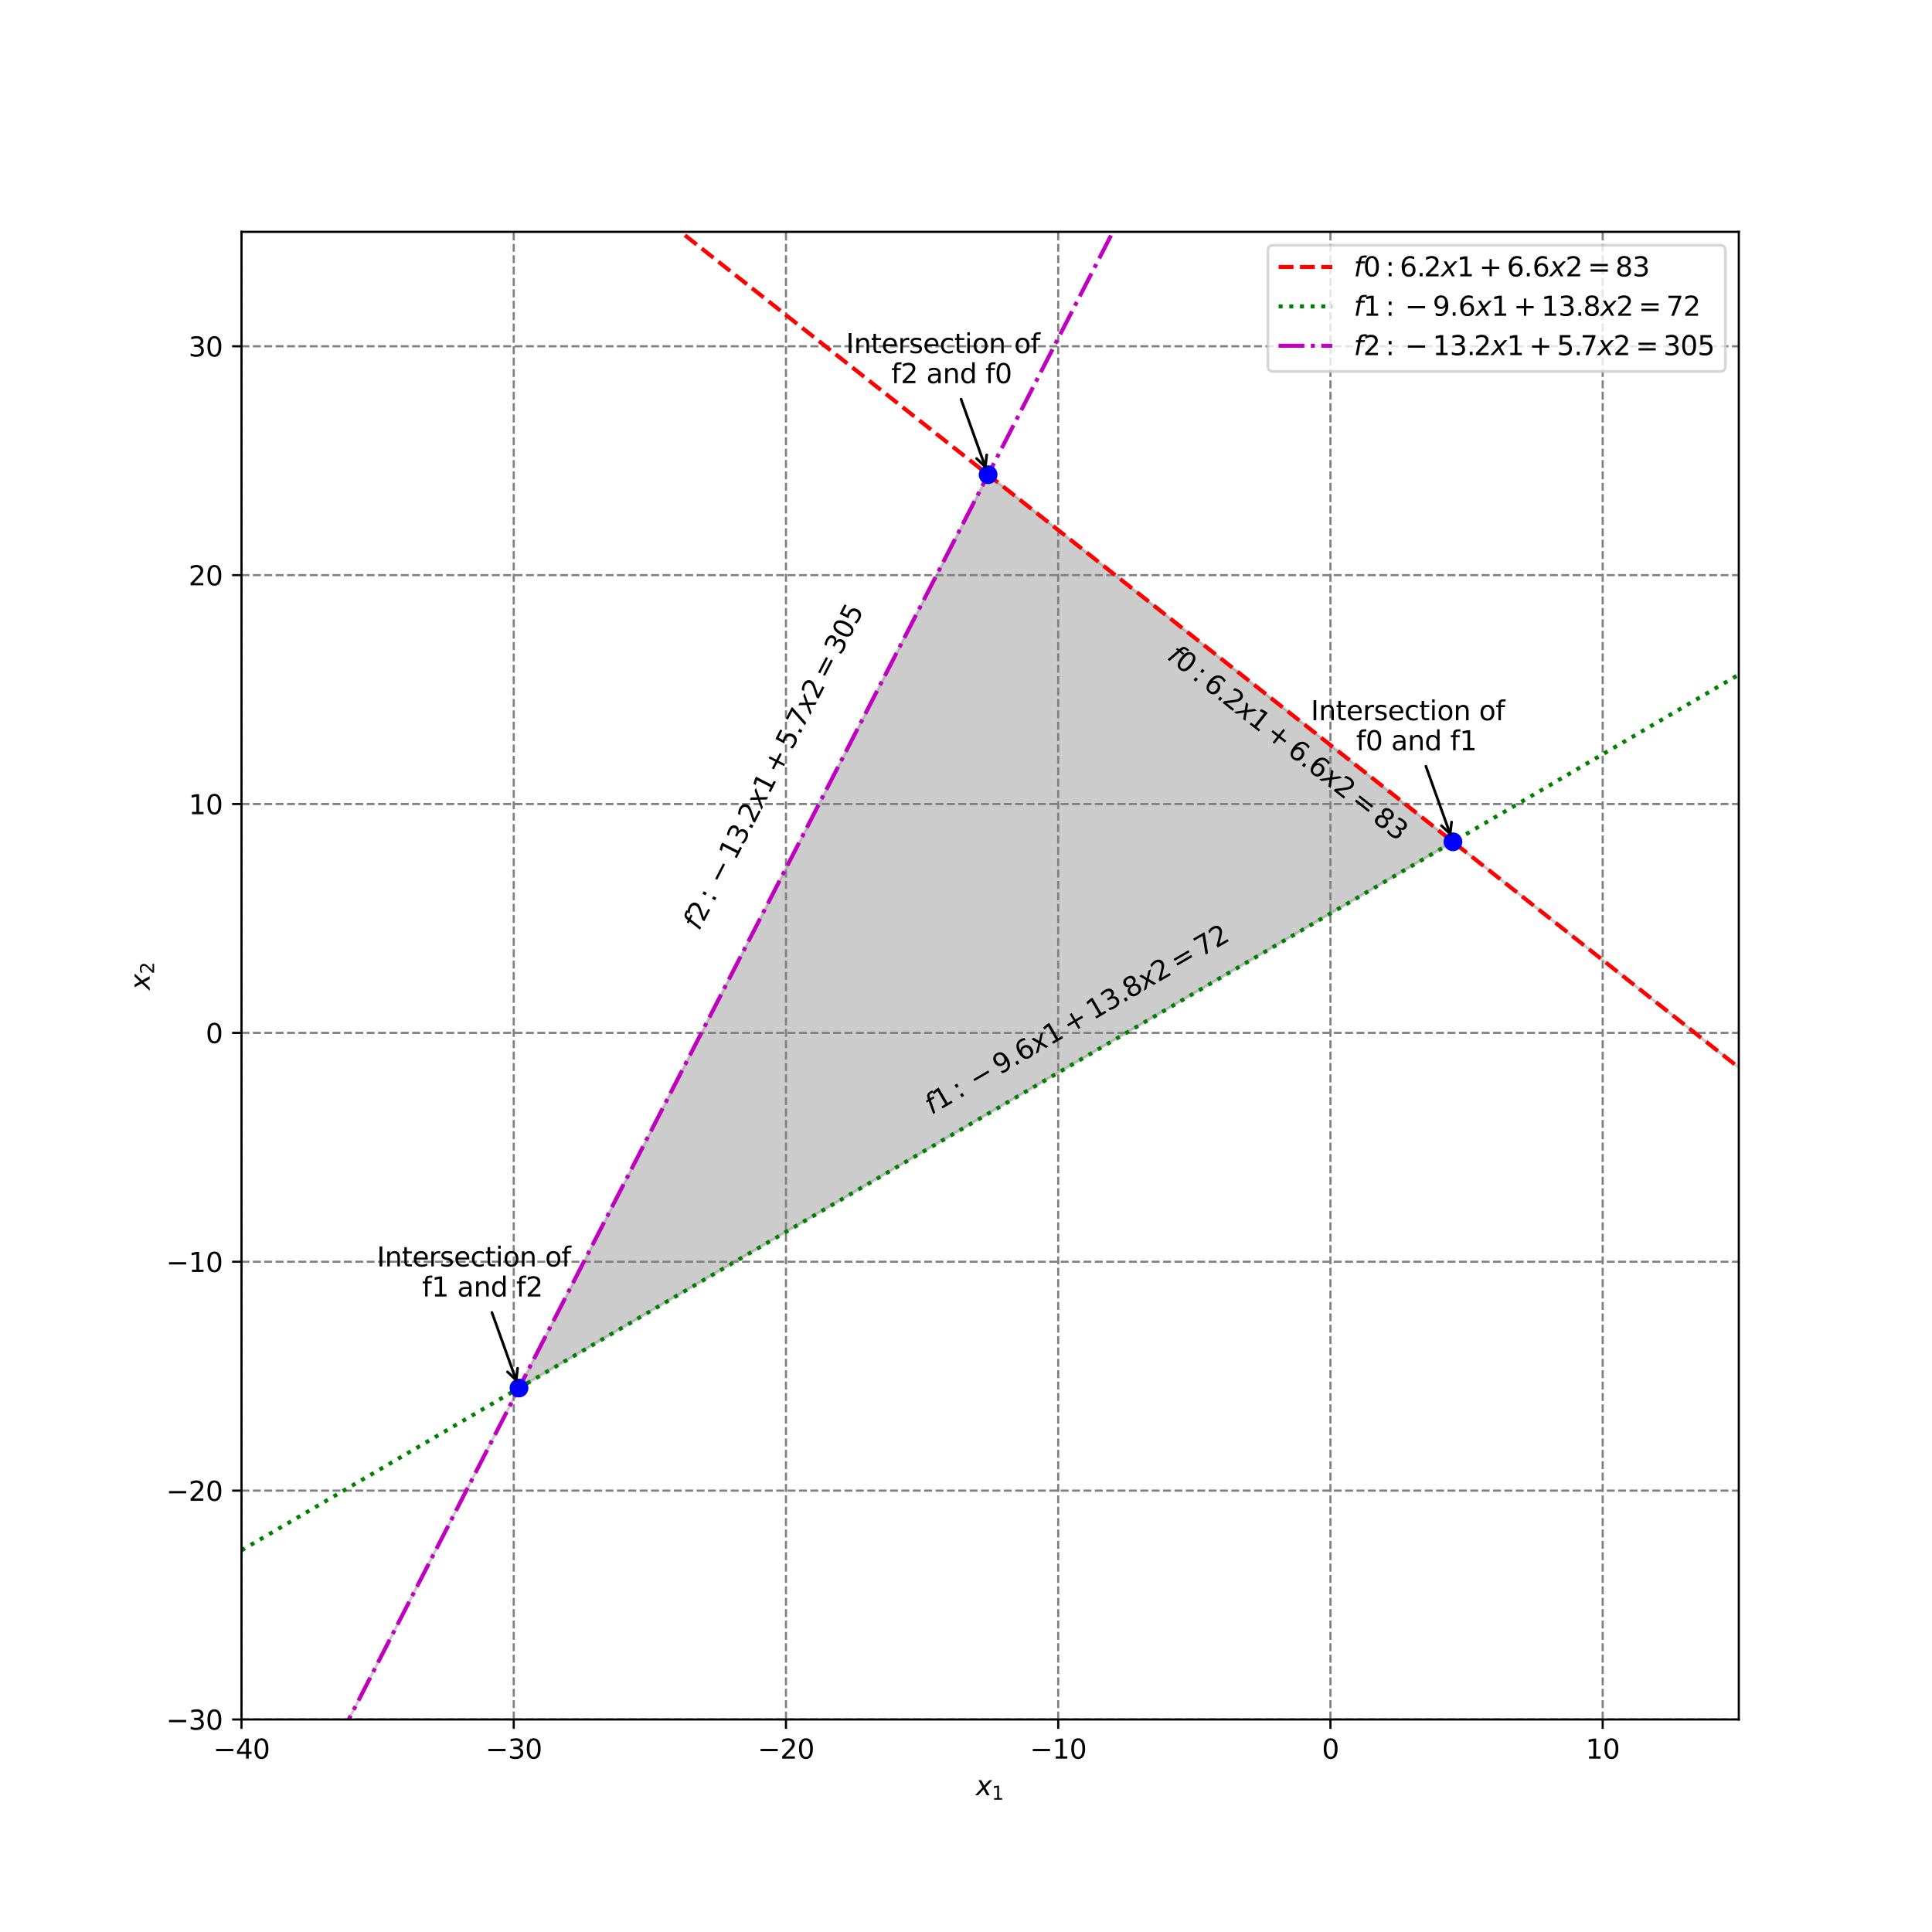 <?xml version="1.0" encoding="utf-8" standalone="no"?>
<!DOCTYPE svg PUBLIC "-//W3C//DTD SVG 1.1//EN"
  "http://www.w3.org/Graphics/SVG/1.1/DTD/svg11.dtd">
<svg xmlns:xlink="http://www.w3.org/1999/xlink" width="720pt" height="720pt" viewBox="0 0 720 720" xmlns="http://www.w3.org/2000/svg" version="1.1">
 <defs>
  <style type="text/css">*{stroke-linejoin: round; stroke-linecap: butt}</style>
 </defs>
 <g id="figure_1">
  <g id="patch_1">
   <path d="M 0 720 
L 720 720 
L 720 0 
L 0 0 
z
" style="fill: #ffffff"/>
  </g>
  <g id="axes_1">
   <g id="patch_2">
    <path d="M 90 640.8 
L 648 640.8 
L 648 86.4 
L 90 86.4 
z
" style="fill: #ffffff"/>
   </g>
   <g id="PolyCollection_1">
    <defs>
     <path id="m580f33ee74" d="M 90 -1.389 
L 90 -1.389 
L 90.559 -2.477 
L 91.117 -3.564 
L 91.676 -4.652 
L 92.234 -5.739 
L 92.793 -6.827 
L 93.351 -7.914 
L 93.91 -9.002 
L 94.468 -10.089 
L 95.027 -11.176 
L 95.586 -12.264 
L 96.144 -13.351 
L 96.703 -14.439 
L 97.261 -15.526 
L 97.82 -16.614 
L 98.378 -17.701 
L 98.937 -18.789 
L 99.495 -19.876 
L 100.054 -20.963 
L 100.613 -22.051 
L 101.171 -23.138 
L 101.73 -24.226 
L 102.288 -25.313 
L 102.847 -26.401 
L 103.405 -27.488 
L 103.964 -28.576 
L 104.523 -29.663 
L 105.081 -30.75 
L 105.64 -31.838 
L 106.198 -32.925 
L 106.757 -34.013 
L 107.315 -35.1 
L 107.874 -36.188 
L 108.432 -37.275 
L 108.991 -38.363 
L 109.55 -39.45 
L 110.108 -40.537 
L 110.667 -41.625 
L 111.225 -42.712 
L 111.784 -43.8 
L 112.342 -44.887 
L 112.901 -45.975 
L 113.459 -47.062 
L 114.018 -48.149 
L 114.577 -49.237 
L 115.135 -50.324 
L 115.694 -51.412 
L 116.252 -52.499 
L 116.811 -53.587 
L 117.369 -54.674 
L 117.928 -55.762 
L 118.486 -56.849 
L 119.045 -57.936 
L 119.604 -59.024 
L 120.162 -60.111 
L 120.721 -61.199 
L 121.279 -62.286 
L 121.838 -63.374 
L 122.396 -64.461 
L 122.955 -65.549 
L 123.514 -66.636 
L 124.072 -67.723 
L 124.631 -68.811 
L 125.189 -69.898 
L 125.748 -70.986 
L 126.306 -72.073 
L 126.865 -73.161 
L 127.423 -74.248 
L 127.982 -75.336 
L 128.541 -76.423 
L 129.099 -77.51 
L 129.658 -78.598 
L 130.216 -79.685 
L 130.775 -80.773 
L 131.333 -81.86 
L 131.892 -82.948 
L 132.45 -84.035 
L 133.009 -85.123 
L 133.568 -86.21 
L 134.126 -87.297 
L 134.685 -88.385 
L 135.243 -89.472 
L 135.802 -90.56 
L 136.36 -91.647 
L 136.919 -92.735 
L 137.477 -93.822 
L 138.036 -94.909 
L 138.595 -95.997 
L 139.153 -97.084 
L 139.712 -98.172 
L 140.27 -99.259 
L 140.829 -100.347 
L 141.387 -101.434 
L 141.946 -102.522 
L 142.505 -103.609 
L 143.063 -104.696 
L 143.622 -105.784 
L 144.18 -106.871 
L 144.739 -107.959 
L 145.297 -109.046 
L 145.856 -110.134 
L 146.414 -111.221 
L 146.973 -112.309 
L 147.532 -113.396 
L 148.09 -114.483 
L 148.649 -115.571 
L 149.207 -116.658 
L 149.766 -117.746 
L 150.324 -118.833 
L 150.883 -119.921 
L 151.441 -121.008 
L 152 -122.096 
L 152.559 -123.183 
L 153.117 -124.27 
L 153.676 -125.358 
L 154.234 -126.445 
L 154.793 -127.533 
L 155.351 -128.62 
L 155.91 -129.708 
L 156.468 -130.795 
L 157.027 -131.883 
L 157.586 -132.97 
L 158.144 -134.057 
L 158.703 -135.145 
L 159.261 -136.232 
L 159.82 -137.32 
L 160.378 -138.407 
L 160.937 -139.495 
L 161.495 -140.582 
L 162.054 -141.67 
L 162.613 -142.757 
L 163.171 -143.844 
L 163.73 -144.932 
L 164.288 -146.019 
L 164.847 -147.107 
L 165.405 -148.194 
L 165.964 -149.282 
L 166.523 -150.369 
L 167.081 -151.456 
L 167.64 -152.544 
L 168.198 -153.631 
L 168.757 -154.719 
L 169.315 -155.806 
L 169.874 -156.894 
L 170.432 -157.981 
L 170.991 -159.069 
L 171.55 -160.156 
L 172.108 -161.243 
L 172.667 -162.331 
L 173.225 -163.418 
L 173.784 -164.506 
L 174.342 -165.593 
L 174.901 -166.681 
L 175.459 -167.768 
L 176.018 -168.856 
L 176.577 -169.943 
L 177.135 -171.03 
L 177.694 -172.118 
L 178.252 -173.205 
L 178.811 -174.293 
L 179.369 -175.38 
L 179.928 -176.468 
L 180.486 -177.555 
L 181.045 -178.643 
L 181.604 -179.73 
L 182.162 -180.817 
L 182.721 -181.905 
L 183.279 -182.992 
L 183.838 -184.08 
L 184.396 -185.167 
L 184.955 -186.255 
L 185.514 -187.342 
L 186.072 -188.43 
L 186.631 -189.517 
L 187.189 -190.604 
L 187.748 -191.692 
L 188.306 -192.779 
L 188.865 -193.867 
L 189.423 -194.954 
L 189.982 -196.042 
L 190.541 -197.129 
L 191.099 -198.216 
L 191.658 -199.304 
L 192.216 -200.391 
L 192.775 -201.479 
L 193.333 -202.566 
L 193.892 -203.654 
L 194.45 -204.741 
L 195.009 -205.829 
L 195.568 -206.916 
L 196.126 -208.003 
L 196.685 -209.091 
L 197.243 -210.178 
L 197.802 -211.266 
L 198.36 -212.353 
L 198.919 -213.441 
L 199.477 -214.528 
L 200.036 -215.616 
L 200.595 -216.703 
L 201.153 -217.79 
L 201.712 -218.878 
L 202.27 -219.965 
L 202.829 -221.053 
L 203.387 -222.14 
L 203.946 -223.228 
L 204.505 -224.315 
L 205.063 -225.403 
L 205.622 -226.49 
L 206.18 -227.577 
L 206.739 -228.665 
L 207.297 -229.752 
L 207.856 -230.84 
L 208.414 -231.927 
L 208.973 -233.015 
L 209.532 -234.102 
L 210.09 -235.19 
L 210.649 -236.277 
L 211.207 -237.364 
L 211.766 -238.452 
L 212.324 -239.539 
L 212.883 -240.627 
L 213.441 -241.714 
L 214 -242.802 
L 214.559 -243.889 
L 215.117 -244.977 
L 215.676 -246.064 
L 216.234 -247.151 
L 216.793 -248.239 
L 217.351 -249.326 
L 217.91 -250.414 
L 218.468 -251.501 
L 219.027 -252.589 
L 219.586 -253.676 
L 220.144 -254.763 
L 220.703 -255.851 
L 221.261 -256.938 
L 221.82 -258.026 
L 222.378 -259.113 
L 222.937 -260.201 
L 223.495 -261.288 
L 224.054 -262.376 
L 224.613 -263.463 
L 225.171 -264.55 
L 225.73 -265.638 
L 226.288 -266.725 
L 226.847 -267.813 
L 227.405 -268.9 
L 227.964 -269.988 
L 228.523 -271.075 
L 229.081 -272.163 
L 229.64 -273.25 
L 230.198 -274.337 
L 230.757 -275.425 
L 231.315 -276.512 
L 231.874 -277.6 
L 232.432 -278.687 
L 232.991 -279.775 
L 233.55 -280.862 
L 234.108 -281.95 
L 234.667 -283.037 
L 235.225 -284.124 
L 235.784 -285.212 
L 236.342 -286.299 
L 236.901 -287.387 
L 237.459 -288.474 
L 238.018 -289.562 
L 238.577 -290.649 
L 239.135 -291.737 
L 239.694 -292.824 
L 240.252 -293.911 
L 240.811 -294.999 
L 241.369 -296.086 
L 241.928 -297.174 
L 242.486 -298.261 
L 243.045 -299.349 
L 243.604 -300.436 
L 244.162 -301.523 
L 244.721 -302.611 
L 245.279 -303.698 
L 245.838 -304.786 
L 246.396 -305.873 
L 246.955 -306.961 
L 247.514 -308.048 
L 248.072 -309.136 
L 248.631 -310.223 
L 249.189 -311.31 
L 249.748 -312.398 
L 250.306 -313.485 
L 250.865 -314.573 
L 251.423 -315.66 
L 251.982 -316.748 
L 252.541 -317.835 
L 253.099 -318.923 
L 253.658 -320.01 
L 254.216 -321.097 
L 254.775 -322.185 
L 255.333 -323.272 
L 255.892 -324.36 
L 256.45 -325.447 
L 257.009 -326.535 
L 257.568 -327.622 
L 258.126 -328.71 
L 258.685 -329.797 
L 259.243 -330.884 
L 259.802 -331.972 
L 260.36 -333.059 
L 260.919 -334.147 
L 261.477 -335.234 
L 262.036 -336.322 
L 262.595 -337.409 
L 263.153 -338.497 
L 263.712 -339.584 
L 264.27 -340.671 
L 264.829 -341.759 
L 265.387 -342.846 
L 265.946 -343.934 
L 266.505 -345.021 
L 267.063 -346.109 
L 267.622 -347.196 
L 268.18 -348.284 
L 268.739 -349.371 
L 269.297 -350.458 
L 269.856 -351.546 
L 270.414 -352.633 
L 270.973 -353.721 
L 271.532 -354.808 
L 272.09 -355.896 
L 272.649 -356.983 
L 273.207 -358.07 
L 273.766 -359.158 
L 274.324 -360.245 
L 274.883 -361.333 
L 275.441 -362.42 
L 276 -363.508 
L 276.559 -364.595 
L 277.117 -365.683 
L 277.676 -366.77 
L 278.234 -367.857 
L 278.793 -368.945 
L 279.351 -370.032 
L 279.91 -371.12 
L 280.468 -372.207 
L 281.027 -373.295 
L 281.586 -374.382 
L 282.144 -375.47 
L 282.703 -376.557 
L 283.261 -377.644 
L 283.82 -378.732 
L 284.378 -379.819 
L 284.937 -380.907 
L 285.495 -381.994 
L 286.054 -383.082 
L 286.613 -384.169 
L 287.171 -385.257 
L 287.73 -386.344 
L 288.288 -387.431 
L 288.847 -388.519 
L 289.405 -389.606 
L 289.964 -390.694 
L 290.523 -391.781 
L 291.081 -392.869 
L 291.64 -393.956 
L 292.198 -395.044 
L 292.757 -396.131 
L 293.315 -397.218 
L 293.874 -398.306 
L 294.432 -399.393 
L 294.991 -400.481 
L 295.55 -401.568 
L 296.108 -402.656 
L 296.667 -403.743 
L 297.225 -404.83 
L 297.784 -405.918 
L 298.342 -407.005 
L 298.901 -408.093 
L 299.459 -409.18 
L 300.018 -410.268 
L 300.577 -411.355 
L 301.135 -412.443 
L 301.694 -413.53 
L 302.252 -414.617 
L 302.811 -415.705 
L 303.369 -416.792 
L 303.928 -417.88 
L 304.486 -418.967 
L 305.045 -420.055 
L 305.604 -421.142 
L 306.162 -422.23 
L 306.721 -423.317 
L 307.279 -424.404 
L 307.838 -425.492 
L 308.396 -426.579 
L 308.955 -427.667 
L 309.514 -428.754 
L 310.072 -429.842 
L 310.631 -430.929 
L 311.189 -432.017 
L 311.748 -433.104 
L 312.306 -434.191 
L 312.865 -435.279 
L 313.423 -436.366 
L 313.982 -437.454 
L 314.541 -438.541 
L 315.099 -439.629 
L 315.658 -440.716 
L 316.216 -441.804 
L 316.775 -442.891 
L 317.333 -443.978 
L 317.892 -445.066 
L 318.45 -446.153 
L 319.009 -447.241 
L 319.568 -448.328 
L 320.126 -449.416 
L 320.685 -450.503 
L 321.243 -451.591 
L 321.802 -452.678 
L 322.36 -453.765 
L 322.919 -454.853 
L 323.477 -455.94 
L 324.036 -457.028 
L 324.595 -458.115 
L 325.153 -459.203 
L 325.712 -460.29 
L 326.27 -461.377 
L 326.829 -462.465 
L 327.387 -463.552 
L 327.946 -464.64 
L 328.505 -465.727 
L 329.063 -466.815 
L 329.622 -467.902 
L 330.18 -468.99 
L 330.739 -470.077 
L 331.297 -471.164 
L 331.856 -472.252 
L 332.414 -473.339 
L 332.973 -474.427 
L 333.532 -475.514 
L 334.09 -476.602 
L 334.649 -477.689 
L 335.207 -478.777 
L 335.766 -479.864 
L 336.324 -480.951 
L 336.883 -482.039 
L 337.441 -483.126 
L 338 -484.214 
L 338.559 -485.301 
L 339.117 -486.389 
L 339.676 -487.476 
L 340.234 -488.564 
L 340.793 -489.651 
L 341.351 -490.738 
L 341.91 -491.826 
L 342.468 -492.913 
L 343.027 -494.001 
L 343.586 -495.088 
L 344.144 -496.176 
L 344.703 -497.263 
L 345.261 -498.351 
L 345.82 -499.438 
L 346.378 -500.525 
L 346.937 -501.613 
L 347.495 -502.7 
L 348.054 -503.788 
L 348.613 -504.875 
L 349.171 -505.963 
L 349.73 -507.05 
L 350.288 -508.137 
L 350.847 -509.225 
L 351.405 -510.312 
L 351.964 -511.4 
L 352.523 -512.487 
L 353.081 -513.575 
L 353.64 -514.662 
L 354.198 -515.75 
L 354.757 -516.837 
L 355.315 -517.924 
L 355.874 -519.012 
L 356.432 -520.099 
L 356.991 -521.187 
L 357.55 -522.274 
L 358.108 -523.362 
L 358.667 -524.449 
L 359.225 -525.537 
L 359.784 -526.624 
L 360.342 -527.711 
L 360.901 -528.799 
L 361.459 -529.886 
L 362.018 -530.974 
L 362.577 -532.061 
L 363.135 -533.149 
L 363.694 -534.236 
L 364.252 -535.324 
L 364.811 -536.411 
L 365.369 -537.498 
L 365.928 -538.586 
L 366.486 -539.673 
L 367.045 -540.761 
L 367.604 -541.848 
L 368.162 -542.936 
L 368.721 -542.713 
L 369.279 -542.272 
L 369.838 -541.831 
L 370.396 -541.39 
L 370.955 -540.948 
L 371.514 -540.507 
L 372.072 -540.066 
L 372.631 -539.625 
L 373.189 -539.184 
L 373.748 -538.743 
L 374.306 -538.302 
L 374.865 -537.861 
L 375.423 -537.419 
L 375.982 -536.978 
L 376.541 -536.537 
L 377.099 -536.096 
L 377.658 -535.655 
L 378.216 -535.214 
L 378.775 -534.773 
L 379.333 -534.332 
L 379.892 -533.891 
L 380.45 -533.449 
L 381.009 -533.008 
L 381.568 -532.567 
L 382.126 -532.126 
L 382.685 -531.685 
L 383.243 -531.244 
L 383.802 -530.803 
L 384.36 -530.362 
L 384.919 -529.92 
L 385.477 -529.479 
L 386.036 -529.038 
L 386.595 -528.597 
L 387.153 -528.156 
L 387.712 -527.715 
L 388.27 -527.274 
L 388.829 -526.833 
L 389.387 -526.391 
L 389.946 -525.95 
L 390.505 -525.509 
L 391.063 -525.068 
L 391.622 -524.627 
L 392.18 -524.186 
L 392.739 -523.745 
L 393.297 -523.304 
L 393.856 -522.863 
L 394.414 -522.421 
L 394.973 -521.98 
L 395.532 -521.539 
L 396.09 -521.098 
L 396.649 -520.657 
L 397.207 -520.216 
L 397.766 -519.775 
L 398.324 -519.334 
L 398.883 -518.892 
L 399.441 -518.451 
L 400 -518.01 
L 400.559 -517.569 
L 401.117 -517.128 
L 401.676 -516.687 
L 402.234 -516.246 
L 402.793 -515.805 
L 403.351 -515.364 
L 403.91 -514.922 
L 404.468 -514.481 
L 405.027 -514.04 
L 405.586 -513.599 
L 406.144 -513.158 
L 406.703 -512.717 
L 407.261 -512.276 
L 407.82 -511.835 
L 408.378 -511.393 
L 408.937 -510.952 
L 409.495 -510.511 
L 410.054 -510.07 
L 410.613 -509.629 
L 411.171 -509.188 
L 411.73 -508.747 
L 412.288 -508.306 
L 412.847 -507.865 
L 413.405 -507.423 
L 413.964 -506.982 
L 414.523 -506.541 
L 415.081 -506.1 
L 415.64 -505.659 
L 416.198 -505.218 
L 416.757 -504.777 
L 417.315 -504.336 
L 417.874 -503.894 
L 418.432 -503.453 
L 418.991 -503.012 
L 419.55 -502.571 
L 420.108 -502.13 
L 420.667 -501.689 
L 421.225 -501.248 
L 421.784 -500.807 
L 422.342 -500.366 
L 422.901 -499.924 
L 423.459 -499.483 
L 424.018 -499.042 
L 424.577 -498.601 
L 425.135 -498.16 
L 425.694 -497.719 
L 426.252 -497.278 
L 426.811 -496.837 
L 427.369 -496.395 
L 427.928 -495.954 
L 428.486 -495.513 
L 429.045 -495.072 
L 429.604 -494.631 
L 430.162 -494.19 
L 430.721 -493.749 
L 431.279 -493.308 
L 431.838 -492.867 
L 432.396 -492.425 
L 432.955 -491.984 
L 433.514 -491.543 
L 434.072 -491.102 
L 434.631 -490.661 
L 435.189 -490.22 
L 435.748 -489.779 
L 436.306 -489.338 
L 436.865 -488.896 
L 437.423 -488.455 
L 437.982 -488.014 
L 438.541 -487.573 
L 439.099 -487.132 
L 439.658 -486.691 
L 440.216 -486.25 
L 440.775 -485.809 
L 441.333 -485.368 
L 441.892 -484.926 
L 442.45 -484.485 
L 443.009 -484.044 
L 443.568 -483.603 
L 444.126 -483.162 
L 444.685 -482.721 
L 445.243 -482.28 
L 445.802 -481.839 
L 446.36 -481.397 
L 446.919 -480.956 
L 447.477 -480.515 
L 448.036 -480.074 
L 448.595 -479.633 
L 449.153 -479.192 
L 449.712 -478.751 
L 450.27 -478.31 
L 450.829 -477.869 
L 451.387 -477.427 
L 451.946 -476.986 
L 452.505 -476.545 
L 453.063 -476.104 
L 453.622 -475.663 
L 454.18 -475.222 
L 454.739 -474.781 
L 455.297 -474.34 
L 455.856 -473.898 
L 456.414 -473.457 
L 456.973 -473.016 
L 457.532 -472.575 
L 458.09 -472.134 
L 458.649 -471.693 
L 459.207 -471.252 
L 459.766 -470.811 
L 460.324 -470.37 
L 460.883 -469.928 
L 461.441 -469.487 
L 462 -469.046 
L 462.559 -468.605 
L 463.117 -468.164 
L 463.676 -467.723 
L 464.234 -467.282 
L 464.793 -466.841 
L 465.351 -466.399 
L 465.91 -465.958 
L 466.468 -465.517 
L 467.027 -465.076 
L 467.586 -464.635 
L 468.144 -464.194 
L 468.703 -463.753 
L 469.261 -463.312 
L 469.82 -462.871 
L 470.378 -462.429 
L 470.937 -461.988 
L 471.495 -461.547 
L 472.054 -461.106 
L 472.613 -460.665 
L 473.171 -460.224 
L 473.73 -459.783 
L 474.288 -459.342 
L 474.847 -458.9 
L 475.405 -458.459 
L 475.964 -458.018 
L 476.523 -457.577 
L 477.081 -457.136 
L 477.64 -456.695 
L 478.198 -456.254 
L 478.757 -455.813 
L 479.315 -455.371 
L 479.874 -454.93 
L 480.432 -454.489 
L 480.991 -454.048 
L 481.55 -453.607 
L 482.108 -453.166 
L 482.667 -452.725 
L 483.225 -452.284 
L 483.784 -451.843 
L 484.342 -451.401 
L 484.901 -450.96 
L 485.459 -450.519 
L 486.018 -450.078 
L 486.577 -449.637 
L 487.135 -449.196 
L 487.694 -448.755 
L 488.252 -448.314 
L 488.811 -447.872 
L 489.369 -447.431 
L 489.928 -446.99 
L 490.486 -446.549 
L 491.045 -446.108 
L 491.604 -445.667 
L 492.162 -445.226 
L 492.721 -444.785 
L 493.279 -444.344 
L 493.838 -443.902 
L 494.396 -443.461 
L 494.955 -443.02 
L 495.514 -442.579 
L 496.072 -442.138 
L 496.631 -441.697 
L 497.189 -441.256 
L 497.748 -440.815 
L 498.306 -440.373 
L 498.865 -439.932 
L 499.423 -439.491 
L 499.982 -439.05 
L 500.541 -438.609 
L 501.099 -438.168 
L 501.658 -437.727 
L 502.216 -437.286 
L 502.775 -436.845 
L 503.333 -436.403 
L 503.892 -435.962 
L 504.45 -435.521 
L 505.009 -435.08 
L 505.568 -434.639 
L 506.126 -434.198 
L 506.685 -433.757 
L 507.243 -433.316 
L 507.802 -432.874 
L 508.36 -432.433 
L 508.919 -431.992 
L 509.477 -431.551 
L 510.036 -431.11 
L 510.595 -430.669 
L 511.153 -430.228 
L 511.712 -429.787 
L 512.27 -429.346 
L 512.829 -428.904 
L 513.387 -428.463 
L 513.946 -428.022 
L 514.505 -427.581 
L 515.063 -427.14 
L 515.622 -426.699 
L 516.18 -426.258 
L 516.739 -425.817 
L 517.297 -425.375 
L 517.856 -424.934 
L 518.414 -424.493 
L 518.973 -424.052 
L 519.532 -423.611 
L 520.09 -423.17 
L 520.649 -422.729 
L 521.207 -422.288 
L 521.766 -421.847 
L 522.324 -421.405 
L 522.883 -420.964 
L 523.441 -420.523 
L 524 -420.082 
L 524.559 -419.641 
L 525.117 -419.2 
L 525.676 -418.759 
L 526.234 -418.318 
L 526.793 -417.876 
L 527.351 -417.435 
L 527.91 -416.994 
L 528.468 -416.553 
L 529.027 -416.112 
L 529.586 -415.671 
L 530.144 -415.23 
L 530.703 -414.789 
L 531.261 -414.348 
L 531.82 -413.906 
L 532.378 -413.465 
L 532.937 -413.024 
L 533.495 -412.583 
L 534.054 -412.142 
L 534.613 -411.701 
L 535.171 -411.26 
L 535.73 -410.819 
L 536.288 -410.377 
L 536.847 -409.936 
L 537.405 -409.495 
L 537.964 -409.054 
L 538.523 -408.613 
L 539.081 -408.172 
L 539.64 -407.731 
L 540.198 -407.29 
L 540.757 -406.849 
L 541.315 -406.407 
L 541.874 -405.966 
L 542.432 -405.525 
L 542.991 -405.084 
L 543.55 -404.643 
L 544.108 -404.202 
L 544.667 -403.761 
L 545.225 -403.32 
L 545.784 -402.878 
L 546.342 -402.437 
L 546.901 -401.996 
L 547.459 -401.555 
L 548.018 -401.114 
L 548.577 -400.673 
L 549.135 -400.232 
L 549.694 -399.791 
L 550.252 -399.35 
L 550.811 -398.908 
L 551.369 -398.467 
L 551.928 -398.026 
L 552.486 -397.585 
L 553.045 -397.144 
L 553.604 -396.703 
L 554.162 -396.262 
L 554.721 -395.821 
L 555.279 -395.379 
L 555.838 -394.938 
L 556.396 -394.497 
L 556.955 -394.056 
L 557.514 -393.615 
L 558.072 -393.174 
L 558.631 -392.733 
L 559.189 -392.292 
L 559.748 -391.85 
L 560.306 -391.409 
L 560.865 -390.968 
L 561.423 -390.527 
L 561.982 -390.086 
L 562.541 -389.645 
L 563.099 -389.204 
L 563.658 -388.763 
L 564.216 -388.322 
L 564.775 -387.88 
L 565.333 -387.439 
L 565.892 -386.998 
L 566.45 -386.557 
L 567.009 -386.116 
L 567.568 -385.675 
L 568.126 -385.234 
L 568.685 -384.793 
L 569.243 -384.351 
L 569.802 -383.91 
L 570.36 -383.469 
L 570.919 -383.028 
L 571.477 -382.587 
L 572.036 -382.146 
L 572.595 -381.705 
L 573.153 -381.264 
L 573.712 -380.823 
L 574.27 -380.381 
L 574.829 -379.94 
L 575.387 -379.499 
L 575.946 -379.058 
L 576.505 -378.617 
L 577.063 -378.176 
L 577.622 -377.735 
L 578.18 -377.294 
L 578.739 -376.852 
L 579.297 -376.411 
L 579.856 -375.97 
L 580.414 -375.529 
L 580.973 -375.088 
L 581.532 -374.647 
L 582.09 -374.206 
L 582.649 -373.765 
L 583.207 -373.324 
L 583.766 -372.882 
L 584.324 -372.441 
L 584.883 -372 
L 585.441 -371.559 
L 586 -371.118 
L 586.559 -370.677 
L 587.117 -370.236 
L 587.676 -369.795 
L 588.234 -369.353 
L 588.793 -368.912 
L 589.351 -368.471 
L 589.91 -368.03 
L 590.468 -367.589 
L 591.027 -367.148 
L 591.586 -366.707 
L 592.144 -366.266 
L 592.703 -365.825 
L 593.261 -365.383 
L 593.82 -364.942 
L 594.378 -364.501 
L 594.937 -364.06 
L 595.495 -363.619 
L 596.054 -363.178 
L 596.613 -362.737 
L 597.171 -362.296 
L 597.73 -361.854 
L 598.288 -361.413 
L 598.847 -360.972 
L 599.405 -360.531 
L 599.964 -360.09 
L 600.523 -359.649 
L 601.081 -359.208 
L 601.64 -358.767 
L 602.198 -358.326 
L 602.757 -357.884 
L 603.315 -357.443 
L 603.874 -357.002 
L 604.432 -356.561 
L 604.991 -356.12 
L 605.55 -355.679 
L 606.108 -355.238 
L 606.667 -354.797 
L 607.225 -354.355 
L 607.784 -353.914 
L 608.342 -353.473 
L 608.901 -353.032 
L 609.459 -352.591 
L 610.018 -352.15 
L 610.577 -351.709 
L 611.135 -351.268 
L 611.694 -350.827 
L 612.252 -350.385 
L 612.811 -349.944 
L 613.369 -349.503 
L 613.928 -349.062 
L 614.486 -348.621 
L 615.045 -348.18 
L 615.604 -347.739 
L 616.162 -347.298 
L 616.721 -346.856 
L 617.279 -346.415 
L 617.838 -345.974 
L 618.396 -345.533 
L 618.955 -345.092 
L 619.514 -344.651 
L 620.072 -344.21 
L 620.631 -343.769 
L 621.189 -343.328 
L 621.748 -342.886 
L 622.306 -342.445 
L 622.865 -342.004 
L 623.423 -341.563 
L 623.982 -341.122 
L 624.541 -340.681 
L 625.099 -340.24 
L 625.658 -339.799 
L 626.216 -339.357 
L 626.775 -338.916 
L 627.333 -338.475 
L 627.892 -338.034 
L 628.45 -337.593 
L 629.009 -337.152 
L 629.568 -336.711 
L 630.126 -336.27 
L 630.685 -335.829 
L 631.243 -335.387 
L 631.802 -334.946 
L 632.36 -334.505 
L 632.919 -334.064 
L 633.477 -333.623 
L 634.036 -333.182 
L 634.595 -332.741 
L 635.153 -332.3 
L 635.712 -331.858 
L 636.27 -331.417 
L 636.829 -330.976 
L 637.387 -330.535 
L 637.946 -330.094 
L 638.505 -329.653 
L 639.063 -329.212 
L 639.622 -328.771 
L 640.18 -328.329 
L 640.739 -327.888 
L 641.297 -327.447 
L 641.856 -327.006 
L 642.414 -326.565 
L 642.973 -326.124 
L 643.532 -325.683 
L 644.09 -325.242 
L 644.649 -324.801 
L 645.207 -324.359 
L 645.766 -323.918 
L 646.324 -323.477 
L 646.883 -323.036 
L 647.441 -322.595 
L 648 -322.154 
L 648 -322.154 
L 648 -322.154 
L 647.441 -322.595 
L 646.883 -323.036 
L 646.324 -323.477 
L 645.766 -323.918 
L 645.207 -324.359 
L 644.649 -324.801 
L 644.09 -325.242 
L 643.532 -325.683 
L 642.973 -326.124 
L 642.414 -326.565 
L 641.856 -327.006 
L 641.297 -327.447 
L 640.739 -327.888 
L 640.18 -328.329 
L 639.622 -328.771 
L 639.063 -329.212 
L 638.505 -329.653 
L 637.946 -330.094 
L 637.387 -330.535 
L 636.829 -330.976 
L 636.27 -331.417 
L 635.712 -331.858 
L 635.153 -332.3 
L 634.595 -332.741 
L 634.036 -333.182 
L 633.477 -333.623 
L 632.919 -334.064 
L 632.36 -334.505 
L 631.802 -334.946 
L 631.243 -335.387 
L 630.685 -335.829 
L 630.126 -336.27 
L 629.568 -336.711 
L 629.009 -337.152 
L 628.45 -337.593 
L 627.892 -338.034 
L 627.333 -338.475 
L 626.775 -338.916 
L 626.216 -339.357 
L 625.658 -339.799 
L 625.099 -340.24 
L 624.541 -340.681 
L 623.982 -341.122 
L 623.423 -341.563 
L 622.865 -342.004 
L 622.306 -342.445 
L 621.748 -342.886 
L 621.189 -343.328 
L 620.631 -343.769 
L 620.072 -344.21 
L 619.514 -344.651 
L 618.955 -345.092 
L 618.396 -345.533 
L 617.838 -345.974 
L 617.279 -346.415 
L 616.721 -346.856 
L 616.162 -347.298 
L 615.604 -347.739 
L 615.045 -348.18 
L 614.486 -348.621 
L 613.928 -349.062 
L 613.369 -349.503 
L 612.811 -349.944 
L 612.252 -350.385 
L 611.694 -350.827 
L 611.135 -351.268 
L 610.577 -351.709 
L 610.018 -352.15 
L 609.459 -352.591 
L 608.901 -353.032 
L 608.342 -353.473 
L 607.784 -353.914 
L 607.225 -354.355 
L 606.667 -354.797 
L 606.108 -355.238 
L 605.55 -355.679 
L 604.991 -356.12 
L 604.432 -356.561 
L 603.874 -357.002 
L 603.315 -357.443 
L 602.757 -357.884 
L 602.198 -358.326 
L 601.64 -358.767 
L 601.081 -359.208 
L 600.523 -359.649 
L 599.964 -360.09 
L 599.405 -360.531 
L 598.847 -360.972 
L 598.288 -361.413 
L 597.73 -361.854 
L 597.171 -362.296 
L 596.613 -362.737 
L 596.054 -363.178 
L 595.495 -363.619 
L 594.937 -364.06 
L 594.378 -364.501 
L 593.82 -364.942 
L 593.261 -365.383 
L 592.703 -365.825 
L 592.144 -366.266 
L 591.586 -366.707 
L 591.027 -367.148 
L 590.468 -367.589 
L 589.91 -368.03 
L 589.351 -368.471 
L 588.793 -368.912 
L 588.234 -369.353 
L 587.676 -369.795 
L 587.117 -370.236 
L 586.559 -370.677 
L 586 -371.118 
L 585.441 -371.559 
L 584.883 -372 
L 584.324 -372.441 
L 583.766 -372.882 
L 583.207 -373.324 
L 582.649 -373.765 
L 582.09 -374.206 
L 581.532 -374.647 
L 580.973 -375.088 
L 580.414 -375.529 
L 579.856 -375.97 
L 579.297 -376.411 
L 578.739 -376.852 
L 578.18 -377.294 
L 577.622 -377.735 
L 577.063 -378.176 
L 576.505 -378.617 
L 575.946 -379.058 
L 575.387 -379.499 
L 574.829 -379.94 
L 574.27 -380.381 
L 573.712 -380.823 
L 573.153 -381.264 
L 572.595 -381.705 
L 572.036 -382.146 
L 571.477 -382.587 
L 570.919 -383.028 
L 570.36 -383.469 
L 569.802 -383.91 
L 569.243 -384.351 
L 568.685 -384.793 
L 568.126 -385.234 
L 567.568 -385.675 
L 567.009 -386.116 
L 566.45 -386.557 
L 565.892 -386.998 
L 565.333 -387.439 
L 564.775 -387.88 
L 564.216 -388.322 
L 563.658 -388.763 
L 563.099 -389.204 
L 562.541 -389.645 
L 561.982 -390.086 
L 561.423 -390.527 
L 560.865 -390.968 
L 560.306 -391.409 
L 559.748 -391.85 
L 559.189 -392.292 
L 558.631 -392.733 
L 558.072 -393.174 
L 557.514 -393.615 
L 556.955 -394.056 
L 556.396 -394.497 
L 555.838 -394.938 
L 555.279 -395.379 
L 554.721 -395.821 
L 554.162 -396.262 
L 553.604 -396.703 
L 553.045 -397.144 
L 552.486 -397.585 
L 551.928 -398.026 
L 551.369 -398.467 
L 550.811 -398.908 
L 550.252 -399.35 
L 549.694 -399.791 
L 549.135 -400.232 
L 548.577 -400.673 
L 548.018 -401.114 
L 547.459 -401.555 
L 546.901 -401.996 
L 546.342 -402.437 
L 545.784 -402.878 
L 545.225 -403.32 
L 544.667 -403.761 
L 544.108 -404.202 
L 543.55 -404.643 
L 542.991 -405.084 
L 542.432 -405.525 
L 541.874 -405.966 
L 541.315 -406.185 
L 540.757 -405.859 
L 540.198 -405.532 
L 539.64 -405.205 
L 539.081 -404.879 
L 538.523 -404.552 
L 537.964 -404.225 
L 537.405 -403.899 
L 536.847 -403.572 
L 536.288 -403.245 
L 535.73 -402.919 
L 535.171 -402.592 
L 534.613 -402.265 
L 534.054 -401.939 
L 533.495 -401.612 
L 532.937 -401.285 
L 532.378 -400.959 
L 531.82 -400.632 
L 531.261 -400.305 
L 530.703 -399.979 
L 530.144 -399.652 
L 529.586 -399.325 
L 529.027 -398.999 
L 528.468 -398.672 
L 527.91 -398.346 
L 527.351 -398.019 
L 526.793 -397.692 
L 526.234 -397.366 
L 525.676 -397.039 
L 525.117 -396.712 
L 524.559 -396.386 
L 524 -396.059 
L 523.441 -395.732 
L 522.883 -395.406 
L 522.324 -395.079 
L 521.766 -394.752 
L 521.207 -394.426 
L 520.649 -394.099 
L 520.09 -393.772 
L 519.532 -393.446 
L 518.973 -393.119 
L 518.414 -392.792 
L 517.856 -392.466 
L 517.297 -392.139 
L 516.739 -391.812 
L 516.18 -391.486 
L 515.622 -391.159 
L 515.063 -390.832 
L 514.505 -390.506 
L 513.946 -390.179 
L 513.387 -389.852 
L 512.829 -389.526 
L 512.27 -389.199 
L 511.712 -388.872 
L 511.153 -388.546 
L 510.595 -388.219 
L 510.036 -387.892 
L 509.477 -387.566 
L 508.919 -387.239 
L 508.36 -386.912 
L 507.802 -386.586 
L 507.243 -386.259 
L 506.685 -385.932 
L 506.126 -385.606 
L 505.568 -385.279 
L 505.009 -384.952 
L 504.45 -384.626 
L 503.892 -384.299 
L 503.333 -383.972 
L 502.775 -383.646 
L 502.216 -383.319 
L 501.658 -382.992 
L 501.099 -382.666 
L 500.541 -382.339 
L 499.982 -382.012 
L 499.423 -381.686 
L 498.865 -381.359 
L 498.306 -381.032 
L 497.748 -380.706 
L 497.189 -380.379 
L 496.631 -380.052 
L 496.072 -379.726 
L 495.514 -379.399 
L 494.955 -379.072 
L 494.396 -378.746 
L 493.838 -378.419 
L 493.279 -378.092 
L 492.721 -377.766 
L 492.162 -377.439 
L 491.604 -377.112 
L 491.045 -376.786 
L 490.486 -376.459 
L 489.928 -376.132 
L 489.369 -375.806 
L 488.811 -375.479 
L 488.252 -375.152 
L 487.694 -374.826 
L 487.135 -374.499 
L 486.577 -374.172 
L 486.018 -373.846 
L 485.459 -373.519 
L 484.901 -373.192 
L 484.342 -372.866 
L 483.784 -372.539 
L 483.225 -372.213 
L 482.667 -371.886 
L 482.108 -371.559 
L 481.55 -371.233 
L 480.991 -370.906 
L 480.432 -370.579 
L 479.874 -370.253 
L 479.315 -369.926 
L 478.757 -369.599 
L 478.198 -369.273 
L 477.64 -368.946 
L 477.081 -368.619 
L 476.523 -368.293 
L 475.964 -367.966 
L 475.405 -367.639 
L 474.847 -367.313 
L 474.288 -366.986 
L 473.73 -366.659 
L 473.171 -366.333 
L 472.613 -366.006 
L 472.054 -365.679 
L 471.495 -365.353 
L 470.937 -365.026 
L 470.378 -364.699 
L 469.82 -364.373 
L 469.261 -364.046 
L 468.703 -363.719 
L 468.144 -363.393 
L 467.586 -363.066 
L 467.027 -362.739 
L 466.468 -362.413 
L 465.91 -362.086 
L 465.351 -361.759 
L 464.793 -361.433 
L 464.234 -361.106 
L 463.676 -360.779 
L 463.117 -360.453 
L 462.559 -360.126 
L 462 -359.799 
L 461.441 -359.473 
L 460.883 -359.146 
L 460.324 -358.819 
L 459.766 -358.493 
L 459.207 -358.166 
L 458.649 -357.839 
L 458.09 -357.513 
L 457.532 -357.186 
L 456.973 -356.859 
L 456.414 -356.533 
L 455.856 -356.206 
L 455.297 -355.879 
L 454.739 -355.553 
L 454.18 -355.226 
L 453.622 -354.899 
L 453.063 -354.573 
L 452.505 -354.246 
L 451.946 -353.919 
L 451.387 -353.593 
L 450.829 -353.266 
L 450.27 -352.939 
L 449.712 -352.613 
L 449.153 -352.286 
L 448.595 -351.959 
L 448.036 -351.633 
L 447.477 -351.306 
L 446.919 -350.979 
L 446.36 -350.653 
L 445.802 -350.326 
L 445.243 -349.999 
L 444.685 -349.673 
L 444.126 -349.346 
L 443.568 -349.019 
L 443.009 -348.693 
L 442.45 -348.366 
L 441.892 -348.039 
L 441.333 -347.713 
L 440.775 -347.386 
L 440.216 -347.059 
L 439.658 -346.733 
L 439.099 -346.406 
L 438.541 -346.08 
L 437.982 -345.753 
L 437.423 -345.426 
L 436.865 -345.1 
L 436.306 -344.773 
L 435.748 -344.446 
L 435.189 -344.12 
L 434.631 -343.793 
L 434.072 -343.466 
L 433.514 -343.14 
L 432.955 -342.813 
L 432.396 -342.486 
L 431.838 -342.16 
L 431.279 -341.833 
L 430.721 -341.506 
L 430.162 -341.18 
L 429.604 -340.853 
L 429.045 -340.526 
L 428.486 -340.2 
L 427.928 -339.873 
L 427.369 -339.546 
L 426.811 -339.22 
L 426.252 -338.893 
L 425.694 -338.566 
L 425.135 -338.24 
L 424.577 -337.913 
L 424.018 -337.586 
L 423.459 -337.26 
L 422.901 -336.933 
L 422.342 -336.606 
L 421.784 -336.28 
L 421.225 -335.953 
L 420.667 -335.626 
L 420.108 -335.3 
L 419.55 -334.973 
L 418.991 -334.646 
L 418.432 -334.32 
L 417.874 -333.993 
L 417.315 -333.666 
L 416.757 -333.34 
L 416.198 -333.013 
L 415.64 -332.686 
L 415.081 -332.36 
L 414.523 -332.033 
L 413.964 -331.706 
L 413.405 -331.38 
L 412.847 -331.053 
L 412.288 -330.726 
L 411.73 -330.4 
L 411.171 -330.073 
L 410.613 -329.746 
L 410.054 -329.42 
L 409.495 -329.093 
L 408.937 -328.766 
L 408.378 -328.44 
L 407.82 -328.113 
L 407.261 -327.786 
L 406.703 -327.46 
L 406.144 -327.133 
L 405.586 -326.806 
L 405.027 -326.48 
L 404.468 -326.153 
L 403.91 -325.826 
L 403.351 -325.5 
L 402.793 -325.173 
L 402.234 -324.846 
L 401.676 -324.52 
L 401.117 -324.193 
L 400.559 -323.866 
L 400 -323.54 
L 399.441 -323.213 
L 398.883 -322.886 
L 398.324 -322.56 
L 397.766 -322.233 
L 397.207 -321.906 
L 396.649 -321.58 
L 396.09 -321.253 
L 395.532 -320.926 
L 394.973 -320.6 
L 394.414 -320.273 
L 393.856 -319.947 
L 393.297 -319.62 
L 392.739 -319.293 
L 392.18 -318.967 
L 391.622 -318.64 
L 391.063 -318.313 
L 390.505 -317.987 
L 389.946 -317.66 
L 389.387 -317.333 
L 388.829 -317.007 
L 388.27 -316.68 
L 387.712 -316.353 
L 387.153 -316.027 
L 386.595 -315.7 
L 386.036 -315.373 
L 385.477 -315.047 
L 384.919 -314.72 
L 384.36 -314.393 
L 383.802 -314.067 
L 383.243 -313.74 
L 382.685 -313.413 
L 382.126 -313.087 
L 381.568 -312.76 
L 381.009 -312.433 
L 380.45 -312.107 
L 379.892 -311.78 
L 379.333 -311.453 
L 378.775 -311.127 
L 378.216 -310.8 
L 377.658 -310.473 
L 377.099 -310.147 
L 376.541 -309.82 
L 375.982 -309.493 
L 375.423 -309.167 
L 374.865 -308.84 
L 374.306 -308.513 
L 373.748 -308.187 
L 373.189 -307.86 
L 372.631 -307.533 
L 372.072 -307.207 
L 371.514 -306.88 
L 370.955 -306.553 
L 370.396 -306.227 
L 369.838 -305.9 
L 369.279 -305.573 
L 368.721 -305.247 
L 368.162 -304.92 
L 367.604 -304.593 
L 367.045 -304.267 
L 366.486 -303.94 
L 365.928 -303.613 
L 365.369 -303.287 
L 364.811 -302.96 
L 364.252 -302.633 
L 363.694 -302.307 
L 363.135 -301.98 
L 362.577 -301.653 
L 362.018 -301.327 
L 361.459 -301 
L 360.901 -300.673 
L 360.342 -300.347 
L 359.784 -300.02 
L 359.225 -299.693 
L 358.667 -299.367 
L 358.108 -299.04 
L 357.55 -298.713 
L 356.991 -298.387 
L 356.432 -298.06 
L 355.874 -297.733 
L 355.315 -297.407 
L 354.757 -297.08 
L 354.198 -296.753 
L 353.64 -296.427 
L 353.081 -296.1 
L 352.523 -295.773 
L 351.964 -295.447 
L 351.405 -295.12 
L 350.847 -294.794 
L 350.288 -294.467 
L 349.73 -294.14 
L 349.171 -293.814 
L 348.613 -293.487 
L 348.054 -293.16 
L 347.495 -292.834 
L 346.937 -292.507 
L 346.378 -292.18 
L 345.82 -291.854 
L 345.261 -291.527 
L 344.703 -291.2 
L 344.144 -290.874 
L 343.586 -290.547 
L 343.027 -290.22 
L 342.468 -289.894 
L 341.91 -289.567 
L 341.351 -289.24 
L 340.793 -288.914 
L 340.234 -288.587 
L 339.676 -288.26 
L 339.117 -287.934 
L 338.559 -287.607 
L 338 -287.28 
L 337.441 -286.954 
L 336.883 -286.627 
L 336.324 -286.3 
L 335.766 -285.974 
L 335.207 -285.647 
L 334.649 -285.32 
L 334.09 -284.994 
L 333.532 -284.667 
L 332.973 -284.34 
L 332.414 -284.014 
L 331.856 -283.687 
L 331.297 -283.36 
L 330.739 -283.034 
L 330.18 -282.707 
L 329.622 -282.38 
L 329.063 -282.054 
L 328.505 -281.727 
L 327.946 -281.4 
L 327.387 -281.074 
L 326.829 -280.747 
L 326.27 -280.42 
L 325.712 -280.094 
L 325.153 -279.767 
L 324.595 -279.44 
L 324.036 -279.114 
L 323.477 -278.787 
L 322.919 -278.46 
L 322.36 -278.134 
L 321.802 -277.807 
L 321.243 -277.48 
L 320.685 -277.154 
L 320.126 -276.827 
L 319.568 -276.5 
L 319.009 -276.174 
L 318.45 -275.847 
L 317.892 -275.52 
L 317.333 -275.194 
L 316.775 -274.867 
L 316.216 -274.54 
L 315.658 -274.214 
L 315.099 -273.887 
L 314.541 -273.56 
L 313.982 -273.234 
L 313.423 -272.907 
L 312.865 -272.58 
L 312.306 -272.254 
L 311.748 -271.927 
L 311.189 -271.6 
L 310.631 -271.274 
L 310.072 -270.947 
L 309.514 -270.62 
L 308.955 -270.294 
L 308.396 -269.967 
L 307.838 -269.64 
L 307.279 -269.314 
L 306.721 -268.987 
L 306.162 -268.661 
L 305.604 -268.334 
L 305.045 -268.007 
L 304.486 -267.681 
L 303.928 -267.354 
L 303.369 -267.027 
L 302.811 -266.701 
L 302.252 -266.374 
L 301.694 -266.047 
L 301.135 -265.721 
L 300.577 -265.394 
L 300.018 -265.067 
L 299.459 -264.741 
L 298.901 -264.414 
L 298.342 -264.087 
L 297.784 -263.761 
L 297.225 -263.434 
L 296.667 -263.107 
L 296.108 -262.781 
L 295.55 -262.454 
L 294.991 -262.127 
L 294.432 -261.801 
L 293.874 -261.474 
L 293.315 -261.147 
L 292.757 -260.821 
L 292.198 -260.494 
L 291.64 -260.167 
L 291.081 -259.841 
L 290.523 -259.514 
L 289.964 -259.187 
L 289.405 -258.861 
L 288.847 -258.534 
L 288.288 -258.207 
L 287.73 -257.881 
L 287.171 -257.554 
L 286.613 -257.227 
L 286.054 -256.901 
L 285.495 -256.574 
L 284.937 -256.247 
L 284.378 -255.921 
L 283.82 -255.594 
L 283.261 -255.267 
L 282.703 -254.941 
L 282.144 -254.614 
L 281.586 -254.287 
L 281.027 -253.961 
L 280.468 -253.634 
L 279.91 -253.307 
L 279.351 -252.981 
L 278.793 -252.654 
L 278.234 -252.327 
L 277.676 -252.001 
L 277.117 -251.674 
L 276.559 -251.347 
L 276 -251.021 
L 275.441 -250.694 
L 274.883 -250.367 
L 274.324 -250.041 
L 273.766 -249.714 
L 273.207 -249.387 
L 272.649 -249.061 
L 272.09 -248.734 
L 271.532 -248.407 
L 270.973 -248.081 
L 270.414 -247.754 
L 269.856 -247.427 
L 269.297 -247.101 
L 268.739 -246.774 
L 268.18 -246.447 
L 267.622 -246.121 
L 267.063 -245.794 
L 266.505 -245.467 
L 265.946 -245.141 
L 265.387 -244.814 
L 264.829 -244.487 
L 264.27 -244.161 
L 263.712 -243.834 
L 263.153 -243.507 
L 262.595 -243.181 
L 262.036 -242.854 
L 261.477 -242.528 
L 260.919 -242.201 
L 260.36 -241.874 
L 259.802 -241.548 
L 259.243 -241.221 
L 258.685 -240.894 
L 258.126 -240.568 
L 257.568 -240.241 
L 257.009 -239.914 
L 256.45 -239.588 
L 255.892 -239.261 
L 255.333 -238.934 
L 254.775 -238.608 
L 254.216 -238.281 
L 253.658 -237.954 
L 253.099 -237.628 
L 252.541 -237.301 
L 251.982 -236.974 
L 251.423 -236.648 
L 250.865 -236.321 
L 250.306 -235.994 
L 249.748 -235.668 
L 249.189 -235.341 
L 248.631 -235.014 
L 248.072 -234.688 
L 247.514 -234.361 
L 246.955 -234.034 
L 246.396 -233.708 
L 245.838 -233.381 
L 245.279 -233.054 
L 244.721 -232.728 
L 244.162 -232.401 
L 243.604 -232.074 
L 243.045 -231.748 
L 242.486 -231.421 
L 241.928 -231.094 
L 241.369 -230.768 
L 240.811 -230.441 
L 240.252 -230.114 
L 239.694 -229.788 
L 239.135 -229.461 
L 238.577 -229.134 
L 238.018 -228.808 
L 237.459 -228.481 
L 236.901 -228.154 
L 236.342 -227.828 
L 235.784 -227.501 
L 235.225 -227.174 
L 234.667 -226.848 
L 234.108 -226.521 
L 233.55 -226.194 
L 232.991 -225.868 
L 232.432 -225.541 
L 231.874 -225.214 
L 231.315 -224.888 
L 230.757 -224.561 
L 230.198 -224.234 
L 229.64 -223.908 
L 229.081 -223.581 
L 228.523 -223.254 
L 227.964 -222.928 
L 227.405 -222.601 
L 226.847 -222.274 
L 226.288 -221.948 
L 225.73 -221.621 
L 225.171 -221.294 
L 224.613 -220.968 
L 224.054 -220.641 
L 223.495 -220.314 
L 222.937 -219.988 
L 222.378 -219.661 
L 221.82 -219.334 
L 221.261 -219.008 
L 220.703 -218.681 
L 220.144 -218.354 
L 219.586 -218.028 
L 219.027 -217.701 
L 218.468 -217.375 
L 217.91 -217.048 
L 217.351 -216.721 
L 216.793 -216.395 
L 216.234 -216.068 
L 215.676 -215.741 
L 215.117 -215.415 
L 214.559 -215.088 
L 214 -214.761 
L 213.441 -214.435 
L 212.883 -214.108 
L 212.324 -213.781 
L 211.766 -213.455 
L 211.207 -213.128 
L 210.649 -212.801 
L 210.09 -212.475 
L 209.532 -212.148 
L 208.973 -211.821 
L 208.414 -211.495 
L 207.856 -211.168 
L 207.297 -210.841 
L 206.739 -210.515 
L 206.18 -210.188 
L 205.622 -209.861 
L 205.063 -209.535 
L 204.505 -209.208 
L 203.946 -208.881 
L 203.387 -208.555 
L 202.829 -208.228 
L 202.27 -207.901 
L 201.712 -207.575 
L 201.153 -207.248 
L 200.595 -206.921 
L 200.036 -206.595 
L 199.477 -206.268 
L 198.919 -205.941 
L 198.36 -205.615 
L 197.802 -205.288 
L 197.243 -204.961 
L 196.685 -204.635 
L 196.126 -204.308 
L 195.568 -203.981 
L 195.009 -203.655 
L 194.45 -203.328 
L 193.892 -203.001 
L 193.333 -202.566 
L 192.775 -201.479 
L 192.216 -200.391 
L 191.658 -199.304 
L 191.099 -198.216 
L 190.541 -197.129 
L 189.982 -196.042 
L 189.423 -194.954 
L 188.865 -193.867 
L 188.306 -192.779 
L 187.748 -191.692 
L 187.189 -190.604 
L 186.631 -189.517 
L 186.072 -188.43 
L 185.514 -187.342 
L 184.955 -186.255 
L 184.396 -185.167 
L 183.838 -184.08 
L 183.279 -182.992 
L 182.721 -181.905 
L 182.162 -180.817 
L 181.604 -179.73 
L 181.045 -178.643 
L 180.486 -177.555 
L 179.928 -176.468 
L 179.369 -175.38 
L 178.811 -174.293 
L 178.252 -173.205 
L 177.694 -172.118 
L 177.135 -171.03 
L 176.577 -169.943 
L 176.018 -168.856 
L 175.459 -167.768 
L 174.901 -166.681 
L 174.342 -165.593 
L 173.784 -164.506 
L 173.225 -163.418 
L 172.667 -162.331 
L 172.108 -161.243 
L 171.55 -160.156 
L 170.991 -159.069 
L 170.432 -157.981 
L 169.874 -156.894 
L 169.315 -155.806 
L 168.757 -154.719 
L 168.198 -153.631 
L 167.64 -152.544 
L 167.081 -151.456 
L 166.523 -150.369 
L 165.964 -149.282 
L 165.405 -148.194 
L 164.847 -147.107 
L 164.288 -146.019 
L 163.73 -144.932 
L 163.171 -143.844 
L 162.613 -142.757 
L 162.054 -141.67 
L 161.495 -140.582 
L 160.937 -139.495 
L 160.378 -138.407 
L 159.82 -137.32 
L 159.261 -136.232 
L 158.703 -135.145 
L 158.144 -134.057 
L 157.586 -132.97 
L 157.027 -131.883 
L 156.468 -130.795 
L 155.91 -129.708 
L 155.351 -128.62 
L 154.793 -127.533 
L 154.234 -126.445 
L 153.676 -125.358 
L 153.117 -124.27 
L 152.559 -123.183 
L 152 -122.096 
L 151.441 -121.008 
L 150.883 -119.921 
L 150.324 -118.833 
L 149.766 -117.746 
L 149.207 -116.658 
L 148.649 -115.571 
L 148.09 -114.483 
L 147.532 -113.396 
L 146.973 -112.309 
L 146.414 -111.221 
L 145.856 -110.134 
L 145.297 -109.046 
L 144.739 -107.959 
L 144.18 -106.871 
L 143.622 -105.784 
L 143.063 -104.696 
L 142.505 -103.609 
L 141.946 -102.522 
L 141.387 -101.434 
L 140.829 -100.347 
L 140.27 -99.259 
L 139.712 -98.172 
L 139.153 -97.084 
L 138.595 -95.997 
L 138.036 -94.909 
L 137.477 -93.822 
L 136.919 -92.735 
L 136.36 -91.647 
L 135.802 -90.56 
L 135.243 -89.472 
L 134.685 -88.385 
L 134.126 -87.297 
L 133.568 -86.21 
L 133.009 -85.123 
L 132.45 -84.035 
L 131.892 -82.948 
L 131.333 -81.86 
L 130.775 -80.773 
L 130.216 -79.685 
L 129.658 -78.598 
L 129.099 -77.51 
L 128.541 -76.423 
L 127.982 -75.336 
L 127.423 -74.248 
L 126.865 -73.161 
L 126.306 -72.073 
L 125.748 -70.986 
L 125.189 -69.898 
L 124.631 -68.811 
L 124.072 -67.723 
L 123.514 -66.636 
L 122.955 -65.549 
L 122.396 -64.461 
L 121.838 -63.374 
L 121.279 -62.286 
L 120.721 -61.199 
L 120.162 -60.111 
L 119.604 -59.024 
L 119.045 -57.936 
L 118.486 -56.849 
L 117.928 -55.762 
L 117.369 -54.674 
L 116.811 -53.587 
L 116.252 -52.499 
L 115.694 -51.412 
L 115.135 -50.324 
L 114.577 -49.237 
L 114.018 -48.149 
L 113.459 -47.062 
L 112.901 -45.975 
L 112.342 -44.887 
L 111.784 -43.8 
L 111.225 -42.712 
L 110.667 -41.625 
L 110.108 -40.537 
L 109.55 -39.45 
L 108.991 -38.363 
L 108.432 -37.275 
L 107.874 -36.188 
L 107.315 -35.1 
L 106.757 -34.013 
L 106.198 -32.925 
L 105.64 -31.838 
L 105.081 -30.75 
L 104.523 -29.663 
L 103.964 -28.576 
L 103.405 -27.488 
L 102.847 -26.401 
L 102.288 -25.313 
L 101.73 -24.226 
L 101.171 -23.138 
L 100.613 -22.051 
L 100.054 -20.963 
L 99.495 -19.876 
L 98.937 -18.789 
L 98.378 -17.701 
L 97.82 -16.614 
L 97.261 -15.526 
L 96.703 -14.439 
L 96.144 -13.351 
L 95.586 -12.264 
L 95.027 -11.176 
L 94.468 -10.089 
L 93.91 -9.002 
L 93.351 -7.914 
L 92.793 -6.827 
L 92.234 -5.739 
L 91.676 -4.652 
L 91.117 -3.564 
L 90.559 -2.477 
L 90 -1.389 
z
" style="stroke: #808080; stroke-opacity: 0.4"/>
    </defs>
    <g clip-path="url(#pe7c33990cf)">
     <use xlink:href="#m580f33ee74" x="0" y="720" style="fill: #808080; fill-opacity: 0.4; stroke: #808080; stroke-opacity: 0.4"/>
    </g>
   </g>
   <g id="matplotlib.axis_1">
    <g id="xtick_1">
     <g id="line2d_1">
      <path d="M 90 640.8 
L 90 86.4 
" clip-path="url(#pe7c33990cf)" style="fill: none; stroke-dasharray: 2.96,1.28; stroke-dashoffset: 0; stroke: #808080; stroke-width: 0.8"/>
     </g>
     <g id="line2d_2">
      <defs>
       <path id="mebb9b4dda2" d="M 0 0 
L 0 3.5 
" style="stroke: #000000; stroke-width: 0.8"/>
      </defs>
      <g>
       <use xlink:href="#mebb9b4dda2" x="90" y="640.8" style="stroke: #000000; stroke-width: 0.8"/>
      </g>
     </g>
     <g id="text_1">
      <!-- −40 -->
      <g transform="translate(79.448 655.398) scale(0.1 -0.1)">
       <defs>
        <path id="DejaVuSans-2212" d="M 678 2272 
L 4684 2272 
L 4684 1741 
L 678 1741 
L 678 2272 
z
" transform="scale(0.016)"/>
        <path id="DejaVuSans-34" d="M 2419 4116 
L 825 1625 
L 2419 1625 
L 2419 4116 
z
M 2253 4666 
L 3047 4666 
L 3047 1625 
L 3713 1625 
L 3713 1100 
L 3047 1100 
L 3047 0 
L 2419 0 
L 2419 1100 
L 313 1100 
L 313 1709 
L 2253 4666 
z
" transform="scale(0.016)"/>
        <path id="DejaVuSans-30" d="M 2034 4250 
Q 1547 4250 1301 3770 
Q 1056 3291 1056 2328 
Q 1056 1369 1301 889 
Q 1547 409 2034 409 
Q 2525 409 2770 889 
Q 3016 1369 3016 2328 
Q 3016 3291 2770 3770 
Q 2525 4250 2034 4250 
z
M 2034 4750 
Q 2819 4750 3233 4129 
Q 3647 3509 3647 2328 
Q 3647 1150 3233 529 
Q 2819 -91 2034 -91 
Q 1250 -91 836 529 
Q 422 1150 422 2328 
Q 422 3509 836 4129 
Q 1250 4750 2034 4750 
z
" transform="scale(0.016)"/>
       </defs>
       <use xlink:href="#DejaVuSans-2212"/>
       <use xlink:href="#DejaVuSans-34" x="83.789"/>
       <use xlink:href="#DejaVuSans-30" x="147.412"/>
      </g>
     </g>
    </g>
    <g id="xtick_2">
     <g id="line2d_3">
      <path d="M 191.455 640.8 
L 191.455 86.4 
" clip-path="url(#pe7c33990cf)" style="fill: none; stroke-dasharray: 2.96,1.28; stroke-dashoffset: 0; stroke: #808080; stroke-width: 0.8"/>
     </g>
     <g id="line2d_4">
      <g>
       <use xlink:href="#mebb9b4dda2" x="191.455" y="640.8" style="stroke: #000000; stroke-width: 0.8"/>
      </g>
     </g>
     <g id="text_2">
      <!-- −30 -->
      <g transform="translate(180.902 655.398) scale(0.1 -0.1)">
       <defs>
        <path id="DejaVuSans-33" d="M 2597 2516 
Q 3050 2419 3304 2112 
Q 3559 1806 3559 1356 
Q 3559 666 3084 287 
Q 2609 -91 1734 -91 
Q 1441 -91 1130 -33 
Q 819 25 488 141 
L 488 750 
Q 750 597 1062 519 
Q 1375 441 1716 441 
Q 2309 441 2620 675 
Q 2931 909 2931 1356 
Q 2931 1769 2642 2001 
Q 2353 2234 1838 2234 
L 1294 2234 
L 1294 2753 
L 1863 2753 
Q 2328 2753 2575 2939 
Q 2822 3125 2822 3475 
Q 2822 3834 2567 4026 
Q 2313 4219 1838 4219 
Q 1578 4219 1281 4162 
Q 984 4106 628 3988 
L 628 4550 
Q 988 4650 1302 4700 
Q 1616 4750 1894 4750 
Q 2613 4750 3031 4423 
Q 3450 4097 3450 3541 
Q 3450 3153 3228 2886 
Q 3006 2619 2597 2516 
z
" transform="scale(0.016)"/>
       </defs>
       <use xlink:href="#DejaVuSans-2212"/>
       <use xlink:href="#DejaVuSans-33" x="83.789"/>
       <use xlink:href="#DejaVuSans-30" x="147.412"/>
      </g>
     </g>
    </g>
    <g id="xtick_3">
     <g id="line2d_5">
      <path d="M 292.909 640.8 
L 292.909 86.4 
" clip-path="url(#pe7c33990cf)" style="fill: none; stroke-dasharray: 2.96,1.28; stroke-dashoffset: 0; stroke: #808080; stroke-width: 0.8"/>
     </g>
     <g id="line2d_6">
      <g>
       <use xlink:href="#mebb9b4dda2" x="292.909" y="640.8" style="stroke: #000000; stroke-width: 0.8"/>
      </g>
     </g>
     <g id="text_3">
      <!-- −20 -->
      <g transform="translate(282.357 655.398) scale(0.1 -0.1)">
       <defs>
        <path id="DejaVuSans-32" d="M 1228 531 
L 3431 531 
L 3431 0 
L 469 0 
L 469 531 
Q 828 903 1448 1529 
Q 2069 2156 2228 2338 
Q 2531 2678 2651 2914 
Q 2772 3150 2772 3378 
Q 2772 3750 2511 3984 
Q 2250 4219 1831 4219 
Q 1534 4219 1204 4116 
Q 875 4013 500 3803 
L 500 4441 
Q 881 4594 1212 4672 
Q 1544 4750 1819 4750 
Q 2544 4750 2975 4387 
Q 3406 4025 3406 3419 
Q 3406 3131 3298 2873 
Q 3191 2616 2906 2266 
Q 2828 2175 2409 1742 
Q 1991 1309 1228 531 
z
" transform="scale(0.016)"/>
       </defs>
       <use xlink:href="#DejaVuSans-2212"/>
       <use xlink:href="#DejaVuSans-32" x="83.789"/>
       <use xlink:href="#DejaVuSans-30" x="147.412"/>
      </g>
     </g>
    </g>
    <g id="xtick_4">
     <g id="line2d_7">
      <path d="M 394.364 640.8 
L 394.364 86.4 
" clip-path="url(#pe7c33990cf)" style="fill: none; stroke-dasharray: 2.96,1.28; stroke-dashoffset: 0; stroke: #808080; stroke-width: 0.8"/>
     </g>
     <g id="line2d_8">
      <g>
       <use xlink:href="#mebb9b4dda2" x="394.364" y="640.8" style="stroke: #000000; stroke-width: 0.8"/>
      </g>
     </g>
     <g id="text_4">
      <!-- −10 -->
      <g transform="translate(383.811 655.398) scale(0.1 -0.1)">
       <defs>
        <path id="DejaVuSans-31" d="M 794 531 
L 1825 531 
L 1825 4091 
L 703 3866 
L 703 4441 
L 1819 4666 
L 2450 4666 
L 2450 531 
L 3481 531 
L 3481 0 
L 794 0 
L 794 531 
z
" transform="scale(0.016)"/>
       </defs>
       <use xlink:href="#DejaVuSans-2212"/>
       <use xlink:href="#DejaVuSans-31" x="83.789"/>
       <use xlink:href="#DejaVuSans-30" x="147.412"/>
      </g>
     </g>
    </g>
    <g id="xtick_5">
     <g id="line2d_9">
      <path d="M 495.818 640.8 
L 495.818 86.4 
" clip-path="url(#pe7c33990cf)" style="fill: none; stroke-dasharray: 2.96,1.28; stroke-dashoffset: 0; stroke: #808080; stroke-width: 0.8"/>
     </g>
     <g id="line2d_10">
      <g>
       <use xlink:href="#mebb9b4dda2" x="495.818" y="640.8" style="stroke: #000000; stroke-width: 0.8"/>
      </g>
     </g>
     <g id="text_5">
      <!-- 0 -->
      <g transform="translate(492.637 655.398) scale(0.1 -0.1)">
       <use xlink:href="#DejaVuSans-30"/>
      </g>
     </g>
    </g>
    <g id="xtick_6">
     <g id="line2d_11">
      <path d="M 597.273 640.8 
L 597.273 86.4 
" clip-path="url(#pe7c33990cf)" style="fill: none; stroke-dasharray: 2.96,1.28; stroke-dashoffset: 0; stroke: #808080; stroke-width: 0.8"/>
     </g>
     <g id="line2d_12">
      <g>
       <use xlink:href="#mebb9b4dda2" x="597.273" y="640.8" style="stroke: #000000; stroke-width: 0.8"/>
      </g>
     </g>
     <g id="text_6">
      <!-- 10 -->
      <g transform="translate(590.91 655.398) scale(0.1 -0.1)">
       <use xlink:href="#DejaVuSans-31"/>
       <use xlink:href="#DejaVuSans-30" x="63.623"/>
      </g>
     </g>
    </g>
    <g id="text_7">
     <!-- $x_1$ -->
     <g transform="translate(363.65 669.077) scale(0.1 -0.1)">
      <defs>
       <path id="DejaVuSans-Oblique-78" d="M 3841 3500 
L 2234 1784 
L 3219 0 
L 2559 0 
L 1819 1388 
L 531 0 
L -166 0 
L 1556 1844 
L 641 3500 
L 1300 3500 
L 1972 2234 
L 3144 3500 
L 3841 3500 
z
" transform="scale(0.016)"/>
      </defs>
      <use xlink:href="#DejaVuSans-Oblique-78" transform="translate(0 0.312)"/>
      <use xlink:href="#DejaVuSans-31" transform="translate(59.18 -16.094) scale(0.7)"/>
     </g>
    </g>
   </g>
   <g id="matplotlib.axis_2">
    <g id="ytick_1">
     <g id="line2d_13">
      <path d="M 90 640.8 
L 648 640.8 
" clip-path="url(#pe7c33990cf)" style="fill: none; stroke-dasharray: 2.96,1.28; stroke-dashoffset: 0; stroke: #808080; stroke-width: 0.8"/>
     </g>
     <g id="line2d_14">
      <defs>
       <path id="m6ce2aaaf2d" d="M 0 0 
L -3.5 0 
" style="stroke: #000000; stroke-width: 0.8"/>
      </defs>
      <g>
       <use xlink:href="#m6ce2aaaf2d" x="90" y="640.8" style="stroke: #000000; stroke-width: 0.8"/>
      </g>
     </g>
     <g id="text_8">
      <!-- −30 -->
      <g transform="translate(61.895 644.599) scale(0.1 -0.1)">
       <use xlink:href="#DejaVuSans-2212"/>
       <use xlink:href="#DejaVuSans-33" x="83.789"/>
       <use xlink:href="#DejaVuSans-30" x="147.412"/>
      </g>
     </g>
    </g>
    <g id="ytick_2">
     <g id="line2d_15">
      <path d="M 90 555.508 
L 648 555.508 
" clip-path="url(#pe7c33990cf)" style="fill: none; stroke-dasharray: 2.96,1.28; stroke-dashoffset: 0; stroke: #808080; stroke-width: 0.8"/>
     </g>
     <g id="line2d_16">
      <g>
       <use xlink:href="#m6ce2aaaf2d" x="90" y="555.508" style="stroke: #000000; stroke-width: 0.8"/>
      </g>
     </g>
     <g id="text_9">
      <!-- −20 -->
      <g transform="translate(61.895 559.307) scale(0.1 -0.1)">
       <use xlink:href="#DejaVuSans-2212"/>
       <use xlink:href="#DejaVuSans-32" x="83.789"/>
       <use xlink:href="#DejaVuSans-30" x="147.412"/>
      </g>
     </g>
    </g>
    <g id="ytick_3">
     <g id="line2d_17">
      <path d="M 90 470.215 
L 648 470.215 
" clip-path="url(#pe7c33990cf)" style="fill: none; stroke-dasharray: 2.96,1.28; stroke-dashoffset: 0; stroke: #808080; stroke-width: 0.8"/>
     </g>
     <g id="line2d_18">
      <g>
       <use xlink:href="#m6ce2aaaf2d" x="90" y="470.215" style="stroke: #000000; stroke-width: 0.8"/>
      </g>
     </g>
     <g id="text_10">
      <!-- −10 -->
      <g transform="translate(61.895 474.015) scale(0.1 -0.1)">
       <use xlink:href="#DejaVuSans-2212"/>
       <use xlink:href="#DejaVuSans-31" x="83.789"/>
       <use xlink:href="#DejaVuSans-30" x="147.412"/>
      </g>
     </g>
    </g>
    <g id="ytick_4">
     <g id="line2d_19">
      <path d="M 90 384.923 
L 648 384.923 
" clip-path="url(#pe7c33990cf)" style="fill: none; stroke-dasharray: 2.96,1.28; stroke-dashoffset: 0; stroke: #808080; stroke-width: 0.8"/>
     </g>
     <g id="line2d_20">
      <g>
       <use xlink:href="#m6ce2aaaf2d" x="90" y="384.923" style="stroke: #000000; stroke-width: 0.8"/>
      </g>
     </g>
     <g id="text_11">
      <!-- 0 -->
      <g transform="translate(76.638 388.722) scale(0.1 -0.1)">
       <use xlink:href="#DejaVuSans-30"/>
      </g>
     </g>
    </g>
    <g id="ytick_5">
     <g id="line2d_21">
      <path d="M 90 299.631 
L 648 299.631 
" clip-path="url(#pe7c33990cf)" style="fill: none; stroke-dasharray: 2.96,1.28; stroke-dashoffset: 0; stroke: #808080; stroke-width: 0.8"/>
     </g>
     <g id="line2d_22">
      <g>
       <use xlink:href="#m6ce2aaaf2d" x="90" y="299.631" style="stroke: #000000; stroke-width: 0.8"/>
      </g>
     </g>
     <g id="text_12">
      <!-- 10 -->
      <g transform="translate(70.275 303.43) scale(0.1 -0.1)">
       <use xlink:href="#DejaVuSans-31"/>
       <use xlink:href="#DejaVuSans-30" x="63.623"/>
      </g>
     </g>
    </g>
    <g id="ytick_6">
     <g id="line2d_23">
      <path d="M 90 214.338 
L 648 214.338 
" clip-path="url(#pe7c33990cf)" style="fill: none; stroke-dasharray: 2.96,1.28; stroke-dashoffset: 0; stroke: #808080; stroke-width: 0.8"/>
     </g>
     <g id="line2d_24">
      <g>
       <use xlink:href="#m6ce2aaaf2d" x="90" y="214.338" style="stroke: #000000; stroke-width: 0.8"/>
      </g>
     </g>
     <g id="text_13">
      <!-- 20 -->
      <g transform="translate(70.275 218.138) scale(0.1 -0.1)">
       <use xlink:href="#DejaVuSans-32"/>
       <use xlink:href="#DejaVuSans-30" x="63.623"/>
      </g>
     </g>
    </g>
    <g id="ytick_7">
     <g id="line2d_25">
      <path d="M 90 129.046 
L 648 129.046 
" clip-path="url(#pe7c33990cf)" style="fill: none; stroke-dasharray: 2.96,1.28; stroke-dashoffset: 0; stroke: #808080; stroke-width: 0.8"/>
     </g>
     <g id="line2d_26">
      <g>
       <use xlink:href="#m6ce2aaaf2d" x="90" y="129.046" style="stroke: #000000; stroke-width: 0.8"/>
      </g>
     </g>
     <g id="text_14">
      <!-- 30 -->
      <g transform="translate(70.275 132.845) scale(0.1 -0.1)">
       <use xlink:href="#DejaVuSans-33"/>
       <use xlink:href="#DejaVuSans-30" x="63.623"/>
      </g>
     </g>
    </g>
    <g id="text_15">
     <!-- $x_2$ -->
     <g transform="translate(55.816 368.95) rotate(-90) scale(0.1 -0.1)">
      <use xlink:href="#DejaVuSans-Oblique-78" transform="translate(0 0.312)"/>
      <use xlink:href="#DejaVuSans-32" transform="translate(59.18 -16.094) scale(0.7)"/>
     </g>
    </g>
   </g>
   <g id="line2d_27">
    <path d="M 142.968 -1 
L 648 397.846 
L 648 397.846 
" clip-path="url(#pe7c33990cf)" style="fill: none; stroke-dasharray: 5.55,2.4; stroke-dashoffset: 0; stroke: #ff0000; stroke-width: 1.5"/>
   </g>
   <g id="line2d_28">
    <path d="M 90 577.758 
L 648 251.422 
L 648 251.422 
" clip-path="url(#pe7c33990cf)" style="fill: none; stroke-dasharray: 1.5,2.475; stroke-dashoffset: 0; stroke: #008000; stroke-width: 1.5"/>
   </g>
   <g id="line2d_29">
    <path d="M 90 718.611 
L 459.624 -1 
L 459.624 -1 
" clip-path="url(#pe7c33990cf)" style="fill: none; stroke-dasharray: 9.6,2.4,1.5,2.4; stroke-dashoffset: 0; stroke: #bf00bf; stroke-width: 1.5"/>
   </g>
   <g id="line2d_30">
    <path d="M 541.477 313.72 
" clip-path="url(#pe7c33990cf)" style="fill: none; stroke: #0000ff; stroke-width: 1.5; stroke-linecap: square"/>
    <defs>
     <path id="m030b7108b4" d="M 0 3 
C 0.796 3 1.559 2.684 2.121 2.121 
C 2.684 1.559 3 0.796 3 0 
C 3 -0.796 2.684 -1.559 2.121 -2.121 
C 1.559 -2.684 0.796 -3 0 -3 
C -0.796 -3 -1.559 -2.684 -2.121 -2.121 
C -2.684 -1.559 -3 -0.796 -3 0 
C -3 0.796 -2.684 1.559 -2.121 2.121 
C -1.559 2.684 -0.796 3 0 3 
z
" style="stroke: #0000ff"/>
    </defs>
    <g clip-path="url(#pe7c33990cf)">
     <use xlink:href="#m030b7108b4" x="541.477" y="313.72" style="fill: #0000ff; stroke: #0000ff"/>
    </g>
   </g>
   <g id="line2d_31">
    <path d="M 193.413 517.279 
" clip-path="url(#pe7c33990cf)" style="fill: none; stroke: #0000ff; stroke-width: 1.5; stroke-linecap: square"/>
    <g clip-path="url(#pe7c33990cf)">
     <use xlink:href="#m030b7108b4" x="193.413" y="517.279" style="fill: #0000ff; stroke: #0000ff"/>
    </g>
   </g>
   <g id="line2d_32">
    <path d="M 368.242 176.909 
" clip-path="url(#pe7c33990cf)" style="fill: none; stroke: #0000ff; stroke-width: 1.5; stroke-linecap: square"/>
    <g clip-path="url(#pe7c33990cf)">
     <use xlink:href="#m030b7108b4" x="368.242" y="176.909" style="fill: #0000ff; stroke: #0000ff"/>
    </g>
   </g>
   <g id="patch_3">
    <path d="M 90 640.8 
L 90 86.4 
" style="fill: none; stroke: #000000; stroke-width: 0.8; stroke-linejoin: miter; stroke-linecap: square"/>
   </g>
   <g id="patch_4">
    <path d="M 648 640.8 
L 648 86.4 
" style="fill: none; stroke: #000000; stroke-width: 0.8; stroke-linejoin: miter; stroke-linecap: square"/>
   </g>
   <g id="patch_5">
    <path d="M 90 640.8 
L 648 640.8 
" style="fill: none; stroke: #000000; stroke-width: 0.8; stroke-linejoin: miter; stroke-linecap: square"/>
   </g>
   <g id="patch_6">
    <path d="M 90 86.4 
L 648 86.4 
" style="fill: none; stroke: #000000; stroke-width: 0.8; stroke-linejoin: miter; stroke-linecap: square"/>
   </g>
   <g id="text_16">
    <!-- $ f0: 6.2x1 + 6.6x2 = 83 $ -->
    <g transform="translate(434.568 245.315) rotate(38.3) scale(0.1 -0.1)">
     <defs>
      <path id="DejaVuSans-Oblique-66" d="M 3059 4863 
L 2969 4384 
L 2419 4384 
Q 2106 4384 1964 4261 
Q 1822 4138 1753 3809 
L 1691 3500 
L 2638 3500 
L 2553 3053 
L 1606 3053 
L 1013 0 
L 434 0 
L 1031 3053 
L 481 3053 
L 563 3500 
L 1113 3500 
L 1159 3744 
Q 1278 4363 1576 4613 
Q 1875 4863 2516 4863 
L 3059 4863 
z
" transform="scale(0.016)"/>
      <path id="DejaVuSans-3a" d="M 750 794 
L 1409 794 
L 1409 0 
L 750 0 
L 750 794 
z
M 750 3309 
L 1409 3309 
L 1409 2516 
L 750 2516 
L 750 3309 
z
" transform="scale(0.016)"/>
      <path id="DejaVuSans-36" d="M 2113 2584 
Q 1688 2584 1439 2293 
Q 1191 2003 1191 1497 
Q 1191 994 1439 701 
Q 1688 409 2113 409 
Q 2538 409 2786 701 
Q 3034 994 3034 1497 
Q 3034 2003 2786 2293 
Q 2538 2584 2113 2584 
z
M 3366 4563 
L 3366 3988 
Q 3128 4100 2886 4159 
Q 2644 4219 2406 4219 
Q 1781 4219 1451 3797 
Q 1122 3375 1075 2522 
Q 1259 2794 1537 2939 
Q 1816 3084 2150 3084 
Q 2853 3084 3261 2657 
Q 3669 2231 3669 1497 
Q 3669 778 3244 343 
Q 2819 -91 2113 -91 
Q 1303 -91 875 529 
Q 447 1150 447 2328 
Q 447 3434 972 4092 
Q 1497 4750 2381 4750 
Q 2619 4750 2861 4703 
Q 3103 4656 3366 4563 
z
" transform="scale(0.016)"/>
      <path id="DejaVuSans-2e" d="M 684 794 
L 1344 794 
L 1344 0 
L 684 0 
L 684 794 
z
" transform="scale(0.016)"/>
      <path id="DejaVuSans-2b" d="M 2944 4013 
L 2944 2272 
L 4684 2272 
L 4684 1741 
L 2944 1741 
L 2944 0 
L 2419 0 
L 2419 1741 
L 678 1741 
L 678 2272 
L 2419 2272 
L 2419 4013 
L 2944 4013 
z
" transform="scale(0.016)"/>
      <path id="DejaVuSans-3d" d="M 678 2906 
L 4684 2906 
L 4684 2381 
L 678 2381 
L 678 2906 
z
M 678 1631 
L 4684 1631 
L 4684 1100 
L 678 1100 
L 678 1631 
z
" transform="scale(0.016)"/>
      <path id="DejaVuSans-38" d="M 2034 2216 
Q 1584 2216 1326 1975 
Q 1069 1734 1069 1313 
Q 1069 891 1326 650 
Q 1584 409 2034 409 
Q 2484 409 2743 651 
Q 3003 894 3003 1313 
Q 3003 1734 2745 1975 
Q 2488 2216 2034 2216 
z
M 1403 2484 
Q 997 2584 770 2862 
Q 544 3141 544 3541 
Q 544 4100 942 4425 
Q 1341 4750 2034 4750 
Q 2731 4750 3128 4425 
Q 3525 4100 3525 3541 
Q 3525 3141 3298 2862 
Q 3072 2584 2669 2484 
Q 3125 2378 3379 2068 
Q 3634 1759 3634 1313 
Q 3634 634 3220 271 
Q 2806 -91 2034 -91 
Q 1263 -91 848 271 
Q 434 634 434 1313 
Q 434 1759 690 2068 
Q 947 2378 1403 2484 
z
M 1172 3481 
Q 1172 3119 1398 2916 
Q 1625 2713 2034 2713 
Q 2441 2713 2670 2916 
Q 2900 3119 2900 3481 
Q 2900 3844 2670 4047 
Q 2441 4250 2034 4250 
Q 1625 4250 1398 4047 
Q 1172 3844 1172 3481 
z
" transform="scale(0.016)"/>
     </defs>
     <use xlink:href="#DejaVuSans-Oblique-66" transform="translate(0 0.016)"/>
     <use xlink:href="#DejaVuSans-30" transform="translate(35.205 0.016)"/>
     <use xlink:href="#DejaVuSans-3a" transform="translate(118.311 0.016)"/>
     <use xlink:href="#DejaVuSans-36" transform="translate(171.484 0.016)"/>
     <use xlink:href="#DejaVuSans-2e" transform="translate(235.107 0.016)"/>
     <use xlink:href="#DejaVuSans-32" transform="translate(261.395 0.016)"/>
     <use xlink:href="#DejaVuSans-Oblique-78" transform="translate(325.018 0.016)"/>
     <use xlink:href="#DejaVuSans-31" transform="translate(384.197 0.016)"/>
     <use xlink:href="#DejaVuSans-2b" transform="translate(467.303 0.016)"/>
     <use xlink:href="#DejaVuSans-36" transform="translate(570.574 0.016)"/>
     <use xlink:href="#DejaVuSans-2e" transform="translate(634.197 0.016)"/>
     <use xlink:href="#DejaVuSans-36" transform="translate(665.984 0.016)"/>
     <use xlink:href="#DejaVuSans-Oblique-78" transform="translate(729.607 0.016)"/>
     <use xlink:href="#DejaVuSans-32" transform="translate(788.787 0.016)"/>
     <use xlink:href="#DejaVuSans-3d" transform="translate(871.893 0.016)"/>
     <use xlink:href="#DejaVuSans-38" transform="translate(975.164 0.016)"/>
     <use xlink:href="#DejaVuSans-33" transform="translate(1038.787 0.016)"/>
    </g>
   </g>
   <g id="patch_7">
    <path d="M 531.388 285.562 
Q 536.096 298.701 540.426 310.787 
" style="fill: none; stroke: #000000; stroke-linecap: round"/>
    <path d="M 540.96 306.347 
L 540.426 310.787 
L 537.194 307.696 
" style="fill: none; stroke: #000000; stroke-linecap: round"/>
   </g>
   <g id="text_17">
    <!-- Intersection of  -->
    <g transform="translate(488.517 268.405) scale(0.1 -0.1)">
     <defs>
      <path id="DejaVuSans-49" d="M 628 4666 
L 1259 4666 
L 1259 0 
L 628 0 
L 628 4666 
z
" transform="scale(0.016)"/>
      <path id="DejaVuSans-6e" d="M 3513 2113 
L 3513 0 
L 2938 0 
L 2938 2094 
Q 2938 2591 2744 2837 
Q 2550 3084 2163 3084 
Q 1697 3084 1428 2787 
Q 1159 2491 1159 1978 
L 1159 0 
L 581 0 
L 581 3500 
L 1159 3500 
L 1159 2956 
Q 1366 3272 1645 3428 
Q 1925 3584 2291 3584 
Q 2894 3584 3203 3211 
Q 3513 2838 3513 2113 
z
" transform="scale(0.016)"/>
      <path id="DejaVuSans-74" d="M 1172 4494 
L 1172 3500 
L 2356 3500 
L 2356 3053 
L 1172 3053 
L 1172 1153 
Q 1172 725 1289 603 
Q 1406 481 1766 481 
L 2356 481 
L 2356 0 
L 1766 0 
Q 1100 0 847 248 
Q 594 497 594 1153 
L 594 3053 
L 172 3053 
L 172 3500 
L 594 3500 
L 594 4494 
L 1172 4494 
z
" transform="scale(0.016)"/>
      <path id="DejaVuSans-65" d="M 3597 1894 
L 3597 1613 
L 953 1613 
Q 991 1019 1311 708 
Q 1631 397 2203 397 
Q 2534 397 2845 478 
Q 3156 559 3463 722 
L 3463 178 
Q 3153 47 2828 -22 
Q 2503 -91 2169 -91 
Q 1331 -91 842 396 
Q 353 884 353 1716 
Q 353 2575 817 3079 
Q 1281 3584 2069 3584 
Q 2775 3584 3186 3129 
Q 3597 2675 3597 1894 
z
M 3022 2063 
Q 3016 2534 2758 2815 
Q 2500 3097 2075 3097 
Q 1594 3097 1305 2825 
Q 1016 2553 972 2059 
L 3022 2063 
z
" transform="scale(0.016)"/>
      <path id="DejaVuSans-72" d="M 2631 2963 
Q 2534 3019 2420 3045 
Q 2306 3072 2169 3072 
Q 1681 3072 1420 2755 
Q 1159 2438 1159 1844 
L 1159 0 
L 581 0 
L 581 3500 
L 1159 3500 
L 1159 2956 
Q 1341 3275 1631 3429 
Q 1922 3584 2338 3584 
Q 2397 3584 2469 3576 
Q 2541 3569 2628 3553 
L 2631 2963 
z
" transform="scale(0.016)"/>
      <path id="DejaVuSans-73" d="M 2834 3397 
L 2834 2853 
Q 2591 2978 2328 3040 
Q 2066 3103 1784 3103 
Q 1356 3103 1142 2972 
Q 928 2841 928 2578 
Q 928 2378 1081 2264 
Q 1234 2150 1697 2047 
L 1894 2003 
Q 2506 1872 2764 1633 
Q 3022 1394 3022 966 
Q 3022 478 2636 193 
Q 2250 -91 1575 -91 
Q 1294 -91 989 -36 
Q 684 19 347 128 
L 347 722 
Q 666 556 975 473 
Q 1284 391 1588 391 
Q 1994 391 2212 530 
Q 2431 669 2431 922 
Q 2431 1156 2273 1281 
Q 2116 1406 1581 1522 
L 1381 1569 
Q 847 1681 609 1914 
Q 372 2147 372 2553 
Q 372 3047 722 3315 
Q 1072 3584 1716 3584 
Q 2034 3584 2315 3537 
Q 2597 3491 2834 3397 
z
" transform="scale(0.016)"/>
      <path id="DejaVuSans-63" d="M 3122 3366 
L 3122 2828 
Q 2878 2963 2633 3030 
Q 2388 3097 2138 3097 
Q 1578 3097 1268 2742 
Q 959 2388 959 1747 
Q 959 1106 1268 751 
Q 1578 397 2138 397 
Q 2388 397 2633 464 
Q 2878 531 3122 666 
L 3122 134 
Q 2881 22 2623 -34 
Q 2366 -91 2075 -91 
Q 1284 -91 818 406 
Q 353 903 353 1747 
Q 353 2603 823 3093 
Q 1294 3584 2113 3584 
Q 2378 3584 2631 3529 
Q 2884 3475 3122 3366 
z
" transform="scale(0.016)"/>
      <path id="DejaVuSans-69" d="M 603 3500 
L 1178 3500 
L 1178 0 
L 603 0 
L 603 3500 
z
M 603 4863 
L 1178 4863 
L 1178 4134 
L 603 4134 
L 603 4863 
z
" transform="scale(0.016)"/>
      <path id="DejaVuSans-6f" d="M 1959 3097 
Q 1497 3097 1228 2736 
Q 959 2375 959 1747 
Q 959 1119 1226 758 
Q 1494 397 1959 397 
Q 2419 397 2687 759 
Q 2956 1122 2956 1747 
Q 2956 2369 2687 2733 
Q 2419 3097 1959 3097 
z
M 1959 3584 
Q 2709 3584 3137 3096 
Q 3566 2609 3566 1747 
Q 3566 888 3137 398 
Q 2709 -91 1959 -91 
Q 1206 -91 779 398 
Q 353 888 353 1747 
Q 353 2609 779 3096 
Q 1206 3584 1959 3584 
z
" transform="scale(0.016)"/>
      <path id="DejaVuSans-20" transform="scale(0.016)"/>
      <path id="DejaVuSans-66" d="M 2375 4863 
L 2375 4384 
L 1825 4384 
Q 1516 4384 1395 4259 
Q 1275 4134 1275 3809 
L 1275 3500 
L 2222 3500 
L 2222 3053 
L 1275 3053 
L 1275 0 
L 697 0 
L 697 3053 
L 147 3053 
L 147 3500 
L 697 3500 
L 697 3744 
Q 697 4328 969 4595 
Q 1241 4863 1831 4863 
L 2375 4863 
z
" transform="scale(0.016)"/>
     </defs>
     <use xlink:href="#DejaVuSans-49"/>
     <use xlink:href="#DejaVuSans-6e" x="29.492"/>
     <use xlink:href="#DejaVuSans-74" x="92.871"/>
     <use xlink:href="#DejaVuSans-65" x="132.08"/>
     <use xlink:href="#DejaVuSans-72" x="193.604"/>
     <use xlink:href="#DejaVuSans-73" x="234.717"/>
     <use xlink:href="#DejaVuSans-65" x="286.816"/>
     <use xlink:href="#DejaVuSans-63" x="348.34"/>
     <use xlink:href="#DejaVuSans-74" x="403.32"/>
     <use xlink:href="#DejaVuSans-69" x="442.529"/>
     <use xlink:href="#DejaVuSans-6f" x="470.312"/>
     <use xlink:href="#DejaVuSans-6e" x="531.494"/>
     <use xlink:href="#DejaVuSans-20" x="594.873"/>
     <use xlink:href="#DejaVuSans-6f" x="626.66"/>
     <use xlink:href="#DejaVuSans-66" x="687.842"/>
     <use xlink:href="#DejaVuSans-20" x="723.047"/>
    </g>
    <!--  f0 and f1 -->
    <g transform="translate(502.202 279.603) scale(0.1 -0.1)">
     <defs>
      <path id="DejaVuSans-61" d="M 2194 1759 
Q 1497 1759 1228 1600 
Q 959 1441 959 1056 
Q 959 750 1161 570 
Q 1363 391 1709 391 
Q 2188 391 2477 730 
Q 2766 1069 2766 1631 
L 2766 1759 
L 2194 1759 
z
M 3341 1997 
L 3341 0 
L 2766 0 
L 2766 531 
Q 2569 213 2275 61 
Q 1981 -91 1556 -91 
Q 1019 -91 701 211 
Q 384 513 384 1019 
Q 384 1609 779 1909 
Q 1175 2209 1959 2209 
L 2766 2209 
L 2766 2266 
Q 2766 2663 2505 2880 
Q 2244 3097 1772 3097 
Q 1472 3097 1187 3025 
Q 903 2953 641 2809 
L 641 3341 
Q 956 3463 1253 3523 
Q 1550 3584 1831 3584 
Q 2591 3584 2966 3190 
Q 3341 2797 3341 1997 
z
" transform="scale(0.016)"/>
      <path id="DejaVuSans-64" d="M 2906 2969 
L 2906 4863 
L 3481 4863 
L 3481 0 
L 2906 0 
L 2906 525 
Q 2725 213 2448 61 
Q 2172 -91 1784 -91 
Q 1150 -91 751 415 
Q 353 922 353 1747 
Q 353 2572 751 3078 
Q 1150 3584 1784 3584 
Q 2172 3584 2448 3432 
Q 2725 3281 2906 2969 
z
M 947 1747 
Q 947 1113 1208 752 
Q 1469 391 1925 391 
Q 2381 391 2643 752 
Q 2906 1113 2906 1747 
Q 2906 2381 2643 2742 
Q 2381 3103 1925 3103 
Q 1469 3103 1208 2742 
Q 947 2381 947 1747 
z
" transform="scale(0.016)"/>
     </defs>
     <use xlink:href="#DejaVuSans-20"/>
     <use xlink:href="#DejaVuSans-66" x="31.787"/>
     <use xlink:href="#DejaVuSans-30" x="66.992"/>
     <use xlink:href="#DejaVuSans-20" x="130.615"/>
     <use xlink:href="#DejaVuSans-61" x="162.402"/>
     <use xlink:href="#DejaVuSans-6e" x="223.682"/>
     <use xlink:href="#DejaVuSans-64" x="287.061"/>
     <use xlink:href="#DejaVuSans-20" x="350.537"/>
     <use xlink:href="#DejaVuSans-66" x="382.324"/>
     <use xlink:href="#DejaVuSans-31" x="417.529"/>
    </g>
   </g>
   <g id="text_18">
    <!-- $ f1: -9.6x1 + 13.8x2 = 72 $ -->
    <g transform="translate(347.154 415.499) rotate(-30.32) scale(0.1 -0.1)">
     <defs>
      <path id="DejaVuSans-39" d="M 703 97 
L 703 672 
Q 941 559 1184 500 
Q 1428 441 1663 441 
Q 2288 441 2617 861 
Q 2947 1281 2994 2138 
Q 2813 1869 2534 1725 
Q 2256 1581 1919 1581 
Q 1219 1581 811 2004 
Q 403 2428 403 3163 
Q 403 3881 828 4315 
Q 1253 4750 1959 4750 
Q 2769 4750 3195 4129 
Q 3622 3509 3622 2328 
Q 3622 1225 3098 567 
Q 2575 -91 1691 -91 
Q 1453 -91 1209 -44 
Q 966 3 703 97 
z
M 1959 2075 
Q 2384 2075 2632 2365 
Q 2881 2656 2881 3163 
Q 2881 3666 2632 3958 
Q 2384 4250 1959 4250 
Q 1534 4250 1286 3958 
Q 1038 3666 1038 3163 
Q 1038 2656 1286 2365 
Q 1534 2075 1959 2075 
z
" transform="scale(0.016)"/>
      <path id="DejaVuSans-37" d="M 525 4666 
L 3525 4666 
L 3525 4397 
L 1831 0 
L 1172 0 
L 2766 4134 
L 525 4134 
L 525 4666 
z
" transform="scale(0.016)"/>
     </defs>
     <use xlink:href="#DejaVuSans-Oblique-66" transform="translate(0 0.016)"/>
     <use xlink:href="#DejaVuSans-31" transform="translate(35.205 0.016)"/>
     <use xlink:href="#DejaVuSans-3a" transform="translate(118.311 0.016)"/>
     <use xlink:href="#DejaVuSans-2212" transform="translate(190.967 0.016)"/>
     <use xlink:href="#DejaVuSans-39" transform="translate(294.238 0.016)"/>
     <use xlink:href="#DejaVuSans-2e" transform="translate(357.861 0.016)"/>
     <use xlink:href="#DejaVuSans-36" transform="translate(389.648 0.016)"/>
     <use xlink:href="#DejaVuSans-Oblique-78" transform="translate(453.271 0.016)"/>
     <use xlink:href="#DejaVuSans-31" transform="translate(512.451 0.016)"/>
     <use xlink:href="#DejaVuSans-2b" transform="translate(595.557 0.016)"/>
     <use xlink:href="#DejaVuSans-31" transform="translate(698.828 0.016)"/>
     <use xlink:href="#DejaVuSans-33" transform="translate(762.451 0.016)"/>
     <use xlink:href="#DejaVuSans-2e" transform="translate(826.074 0.016)"/>
     <use xlink:href="#DejaVuSans-38" transform="translate(855.236 0.016)"/>
     <use xlink:href="#DejaVuSans-Oblique-78" transform="translate(918.859 0.016)"/>
     <use xlink:href="#DejaVuSans-32" transform="translate(978.039 0.016)"/>
     <use xlink:href="#DejaVuSans-3d" transform="translate(1061.145 0.016)"/>
     <use xlink:href="#DejaVuSans-37" transform="translate(1164.416 0.016)"/>
     <use xlink:href="#DejaVuSans-32" transform="translate(1228.039 0.016)"/>
    </g>
   </g>
   <g id="patch_8">
    <path d="M 183.324 489.121 
Q 188.032 502.26 192.362 514.346 
" style="fill: none; stroke: #000000; stroke-linecap: round"/>
    <path d="M 192.896 509.906 
L 192.362 514.346 
L 189.13 511.255 
" style="fill: none; stroke: #000000; stroke-linecap: round"/>
   </g>
   <g id="text_19">
    <!-- Intersection of  -->
    <g transform="translate(140.453 471.964) scale(0.1 -0.1)">
     <use xlink:href="#DejaVuSans-49"/>
     <use xlink:href="#DejaVuSans-6e" x="29.492"/>
     <use xlink:href="#DejaVuSans-74" x="92.871"/>
     <use xlink:href="#DejaVuSans-65" x="132.08"/>
     <use xlink:href="#DejaVuSans-72" x="193.604"/>
     <use xlink:href="#DejaVuSans-73" x="234.717"/>
     <use xlink:href="#DejaVuSans-65" x="286.816"/>
     <use xlink:href="#DejaVuSans-63" x="348.34"/>
     <use xlink:href="#DejaVuSans-74" x="403.32"/>
     <use xlink:href="#DejaVuSans-69" x="442.529"/>
     <use xlink:href="#DejaVuSans-6f" x="470.312"/>
     <use xlink:href="#DejaVuSans-6e" x="531.494"/>
     <use xlink:href="#DejaVuSans-20" x="594.873"/>
     <use xlink:href="#DejaVuSans-6f" x="626.66"/>
     <use xlink:href="#DejaVuSans-66" x="687.842"/>
     <use xlink:href="#DejaVuSans-20" x="723.047"/>
    </g>
    <!--  f1 and f2 -->
    <g transform="translate(154.138 483.162) scale(0.1 -0.1)">
     <use xlink:href="#DejaVuSans-20"/>
     <use xlink:href="#DejaVuSans-66" x="31.787"/>
     <use xlink:href="#DejaVuSans-31" x="66.992"/>
     <use xlink:href="#DejaVuSans-20" x="130.615"/>
     <use xlink:href="#DejaVuSans-61" x="162.402"/>
     <use xlink:href="#DejaVuSans-6e" x="223.682"/>
     <use xlink:href="#DejaVuSans-64" x="287.061"/>
     <use xlink:href="#DejaVuSans-20" x="350.537"/>
     <use xlink:href="#DejaVuSans-66" x="382.324"/>
     <use xlink:href="#DejaVuSans-32" x="417.529"/>
    </g>
   </g>
   <g id="text_20">
    <!-- $ f2: -13.2x1 + 5.7x2 = 305 $ -->
    <g transform="translate(260.537 347.094) rotate(-62.813) scale(0.1 -0.1)">
     <defs>
      <path id="DejaVuSans-35" d="M 691 4666 
L 3169 4666 
L 3169 4134 
L 1269 4134 
L 1269 2991 
Q 1406 3038 1543 3061 
Q 1681 3084 1819 3084 
Q 2600 3084 3056 2656 
Q 3513 2228 3513 1497 
Q 3513 744 3044 326 
Q 2575 -91 1722 -91 
Q 1428 -91 1123 -41 
Q 819 9 494 109 
L 494 744 
Q 775 591 1075 516 
Q 1375 441 1709 441 
Q 2250 441 2565 725 
Q 2881 1009 2881 1497 
Q 2881 1984 2565 2268 
Q 2250 2553 1709 2553 
Q 1456 2553 1204 2497 
Q 953 2441 691 2322 
L 691 4666 
z
" transform="scale(0.016)"/>
     </defs>
     <use xlink:href="#DejaVuSans-Oblique-66" transform="translate(0 0.016)"/>
     <use xlink:href="#DejaVuSans-32" transform="translate(35.205 0.016)"/>
     <use xlink:href="#DejaVuSans-3a" transform="translate(118.311 0.016)"/>
     <use xlink:href="#DejaVuSans-2212" transform="translate(190.967 0.016)"/>
     <use xlink:href="#DejaVuSans-31" transform="translate(294.238 0.016)"/>
     <use xlink:href="#DejaVuSans-33" transform="translate(357.861 0.016)"/>
     <use xlink:href="#DejaVuSans-2e" transform="translate(421.484 0.016)"/>
     <use xlink:href="#DejaVuSans-32" transform="translate(447.771 0.016)"/>
     <use xlink:href="#DejaVuSans-Oblique-78" transform="translate(511.395 0.016)"/>
     <use xlink:href="#DejaVuSans-31" transform="translate(570.574 0.016)"/>
     <use xlink:href="#DejaVuSans-2b" transform="translate(653.68 0.016)"/>
     <use xlink:href="#DejaVuSans-35" transform="translate(756.951 0.016)"/>
     <use xlink:href="#DejaVuSans-2e" transform="translate(820.574 0.016)"/>
     <use xlink:href="#DejaVuSans-37" transform="translate(844.611 0.016)"/>
     <use xlink:href="#DejaVuSans-Oblique-78" transform="translate(908.234 0.016)"/>
     <use xlink:href="#DejaVuSans-32" transform="translate(967.414 0.016)"/>
     <use xlink:href="#DejaVuSans-3d" transform="translate(1050.52 0.016)"/>
     <use xlink:href="#DejaVuSans-33" transform="translate(1153.791 0.016)"/>
     <use xlink:href="#DejaVuSans-30" transform="translate(1217.414 0.016)"/>
     <use xlink:href="#DejaVuSans-35" transform="translate(1281.037 0.016)"/>
    </g>
   </g>
   <g id="patch_9">
    <path d="M 358.153 148.751 
Q 362.861 161.89 367.191 173.976 
" style="fill: none; stroke: #000000; stroke-linecap: round"/>
    <path d="M 367.725 169.536 
L 367.191 173.976 
L 363.959 170.885 
" style="fill: none; stroke: #000000; stroke-linecap: round"/>
   </g>
   <g id="text_21">
    <!-- Intersection of  -->
    <g transform="translate(315.282 131.594) scale(0.1 -0.1)">
     <use xlink:href="#DejaVuSans-49"/>
     <use xlink:href="#DejaVuSans-6e" x="29.492"/>
     <use xlink:href="#DejaVuSans-74" x="92.871"/>
     <use xlink:href="#DejaVuSans-65" x="132.08"/>
     <use xlink:href="#DejaVuSans-72" x="193.604"/>
     <use xlink:href="#DejaVuSans-73" x="234.717"/>
     <use xlink:href="#DejaVuSans-65" x="286.816"/>
     <use xlink:href="#DejaVuSans-63" x="348.34"/>
     <use xlink:href="#DejaVuSans-74" x="403.32"/>
     <use xlink:href="#DejaVuSans-69" x="442.529"/>
     <use xlink:href="#DejaVuSans-6f" x="470.312"/>
     <use xlink:href="#DejaVuSans-6e" x="531.494"/>
     <use xlink:href="#DejaVuSans-20" x="594.873"/>
     <use xlink:href="#DejaVuSans-6f" x="626.66"/>
     <use xlink:href="#DejaVuSans-66" x="687.842"/>
     <use xlink:href="#DejaVuSans-20" x="723.047"/>
    </g>
    <!--  f2 and f0 -->
    <g transform="translate(328.967 142.792) scale(0.1 -0.1)">
     <use xlink:href="#DejaVuSans-20"/>
     <use xlink:href="#DejaVuSans-66" x="31.787"/>
     <use xlink:href="#DejaVuSans-32" x="66.992"/>
     <use xlink:href="#DejaVuSans-20" x="130.615"/>
     <use xlink:href="#DejaVuSans-61" x="162.402"/>
     <use xlink:href="#DejaVuSans-6e" x="223.682"/>
     <use xlink:href="#DejaVuSans-64" x="287.061"/>
     <use xlink:href="#DejaVuSans-20" x="350.537"/>
     <use xlink:href="#DejaVuSans-66" x="382.324"/>
     <use xlink:href="#DejaVuSans-30" x="417.529"/>
    </g>
   </g>
   <g id="legend_1">
    <g id="patch_10">
     <path d="M 474.5 138.434 
L 641 138.434 
Q 643 138.434 643 136.434 
L 643 93.4 
Q 643 91.4 641 91.4 
L 474.5 91.4 
Q 472.5 91.4 472.5 93.4 
L 472.5 136.434 
Q 472.5 138.434 474.5 138.434 
z
" style="fill: #ffffff; opacity: 0.8; stroke: #cccccc; stroke-linejoin: miter"/>
    </g>
    <g id="line2d_33">
     <path d="M 476.5 99.498 
L 486.5 99.498 
L 496.5 99.498 
" style="fill: none; stroke-dasharray: 5.55,2.4; stroke-dashoffset: 0; stroke: #ff0000; stroke-width: 1.5"/>
    </g>
    <g id="text_22">
     <!-- $ f0: 6.2x1 + 6.6x2 = 83 $ -->
     <g transform="translate(504.5 102.998) scale(0.1 -0.1)">
      <use xlink:href="#DejaVuSans-Oblique-66" transform="translate(0 0.016)"/>
      <use xlink:href="#DejaVuSans-30" transform="translate(35.205 0.016)"/>
      <use xlink:href="#DejaVuSans-3a" transform="translate(118.311 0.016)"/>
      <use xlink:href="#DejaVuSans-36" transform="translate(171.484 0.016)"/>
      <use xlink:href="#DejaVuSans-2e" transform="translate(235.107 0.016)"/>
      <use xlink:href="#DejaVuSans-32" transform="translate(261.395 0.016)"/>
      <use xlink:href="#DejaVuSans-Oblique-78" transform="translate(325.018 0.016)"/>
      <use xlink:href="#DejaVuSans-31" transform="translate(384.197 0.016)"/>
      <use xlink:href="#DejaVuSans-2b" transform="translate(467.303 0.016)"/>
      <use xlink:href="#DejaVuSans-36" transform="translate(570.574 0.016)"/>
      <use xlink:href="#DejaVuSans-2e" transform="translate(634.197 0.016)"/>
      <use xlink:href="#DejaVuSans-36" transform="translate(665.984 0.016)"/>
      <use xlink:href="#DejaVuSans-Oblique-78" transform="translate(729.607 0.016)"/>
      <use xlink:href="#DejaVuSans-32" transform="translate(788.787 0.016)"/>
      <use xlink:href="#DejaVuSans-3d" transform="translate(871.893 0.016)"/>
      <use xlink:href="#DejaVuSans-38" transform="translate(975.164 0.016)"/>
      <use xlink:href="#DejaVuSans-33" transform="translate(1038.787 0.016)"/>
     </g>
    </g>
    <g id="line2d_34">
     <path d="M 476.5 114.177 
L 486.5 114.177 
L 496.5 114.177 
" style="fill: none; stroke-dasharray: 1.5,2.475; stroke-dashoffset: 0; stroke: #008000; stroke-width: 1.5"/>
    </g>
    <g id="text_23">
     <!-- $ f1: -9.6x1 + 13.8x2 = 72 $ -->
     <g transform="translate(504.5 117.677) scale(0.1 -0.1)">
      <use xlink:href="#DejaVuSans-Oblique-66" transform="translate(0 0.016)"/>
      <use xlink:href="#DejaVuSans-31" transform="translate(35.205 0.016)"/>
      <use xlink:href="#DejaVuSans-3a" transform="translate(118.311 0.016)"/>
      <use xlink:href="#DejaVuSans-2212" transform="translate(190.967 0.016)"/>
      <use xlink:href="#DejaVuSans-39" transform="translate(294.238 0.016)"/>
      <use xlink:href="#DejaVuSans-2e" transform="translate(357.861 0.016)"/>
      <use xlink:href="#DejaVuSans-36" transform="translate(389.648 0.016)"/>
      <use xlink:href="#DejaVuSans-Oblique-78" transform="translate(453.271 0.016)"/>
      <use xlink:href="#DejaVuSans-31" transform="translate(512.451 0.016)"/>
      <use xlink:href="#DejaVuSans-2b" transform="translate(595.557 0.016)"/>
      <use xlink:href="#DejaVuSans-31" transform="translate(698.828 0.016)"/>
      <use xlink:href="#DejaVuSans-33" transform="translate(762.451 0.016)"/>
      <use xlink:href="#DejaVuSans-2e" transform="translate(826.074 0.016)"/>
      <use xlink:href="#DejaVuSans-38" transform="translate(855.236 0.016)"/>
      <use xlink:href="#DejaVuSans-Oblique-78" transform="translate(918.859 0.016)"/>
      <use xlink:href="#DejaVuSans-32" transform="translate(978.039 0.016)"/>
      <use xlink:href="#DejaVuSans-3d" transform="translate(1061.145 0.016)"/>
      <use xlink:href="#DejaVuSans-37" transform="translate(1164.416 0.016)"/>
      <use xlink:href="#DejaVuSans-32" transform="translate(1228.039 0.016)"/>
     </g>
    </g>
    <g id="line2d_35">
     <path d="M 476.5 128.855 
L 486.5 128.855 
L 496.5 128.855 
" style="fill: none; stroke-dasharray: 9.6,2.4,1.5,2.4; stroke-dashoffset: 0; stroke: #bf00bf; stroke-width: 1.5"/>
    </g>
    <g id="text_24">
     <!-- $ f2: -13.2x1 + 5.7x2 = 305 $ -->
     <g transform="translate(504.5 132.355) scale(0.1 -0.1)">
      <use xlink:href="#DejaVuSans-Oblique-66" transform="translate(0 0.016)"/>
      <use xlink:href="#DejaVuSans-32" transform="translate(35.205 0.016)"/>
      <use xlink:href="#DejaVuSans-3a" transform="translate(118.311 0.016)"/>
      <use xlink:href="#DejaVuSans-2212" transform="translate(190.967 0.016)"/>
      <use xlink:href="#DejaVuSans-31" transform="translate(294.238 0.016)"/>
      <use xlink:href="#DejaVuSans-33" transform="translate(357.861 0.016)"/>
      <use xlink:href="#DejaVuSans-2e" transform="translate(421.484 0.016)"/>
      <use xlink:href="#DejaVuSans-32" transform="translate(447.771 0.016)"/>
      <use xlink:href="#DejaVuSans-Oblique-78" transform="translate(511.395 0.016)"/>
      <use xlink:href="#DejaVuSans-31" transform="translate(570.574 0.016)"/>
      <use xlink:href="#DejaVuSans-2b" transform="translate(653.68 0.016)"/>
      <use xlink:href="#DejaVuSans-35" transform="translate(756.951 0.016)"/>
      <use xlink:href="#DejaVuSans-2e" transform="translate(820.574 0.016)"/>
      <use xlink:href="#DejaVuSans-37" transform="translate(844.611 0.016)"/>
      <use xlink:href="#DejaVuSans-Oblique-78" transform="translate(908.234 0.016)"/>
      <use xlink:href="#DejaVuSans-32" transform="translate(967.414 0.016)"/>
      <use xlink:href="#DejaVuSans-3d" transform="translate(1050.52 0.016)"/>
      <use xlink:href="#DejaVuSans-33" transform="translate(1153.791 0.016)"/>
      <use xlink:href="#DejaVuSans-30" transform="translate(1217.414 0.016)"/>
      <use xlink:href="#DejaVuSans-35" transform="translate(1281.037 0.016)"/>
     </g>
    </g>
   </g>
  </g>
 </g>
 <defs>
  <clipPath id="pe7c33990cf">
   <rect x="90" y="86.4" width="558" height="554.4"/>
  </clipPath>
 </defs>
</svg>

